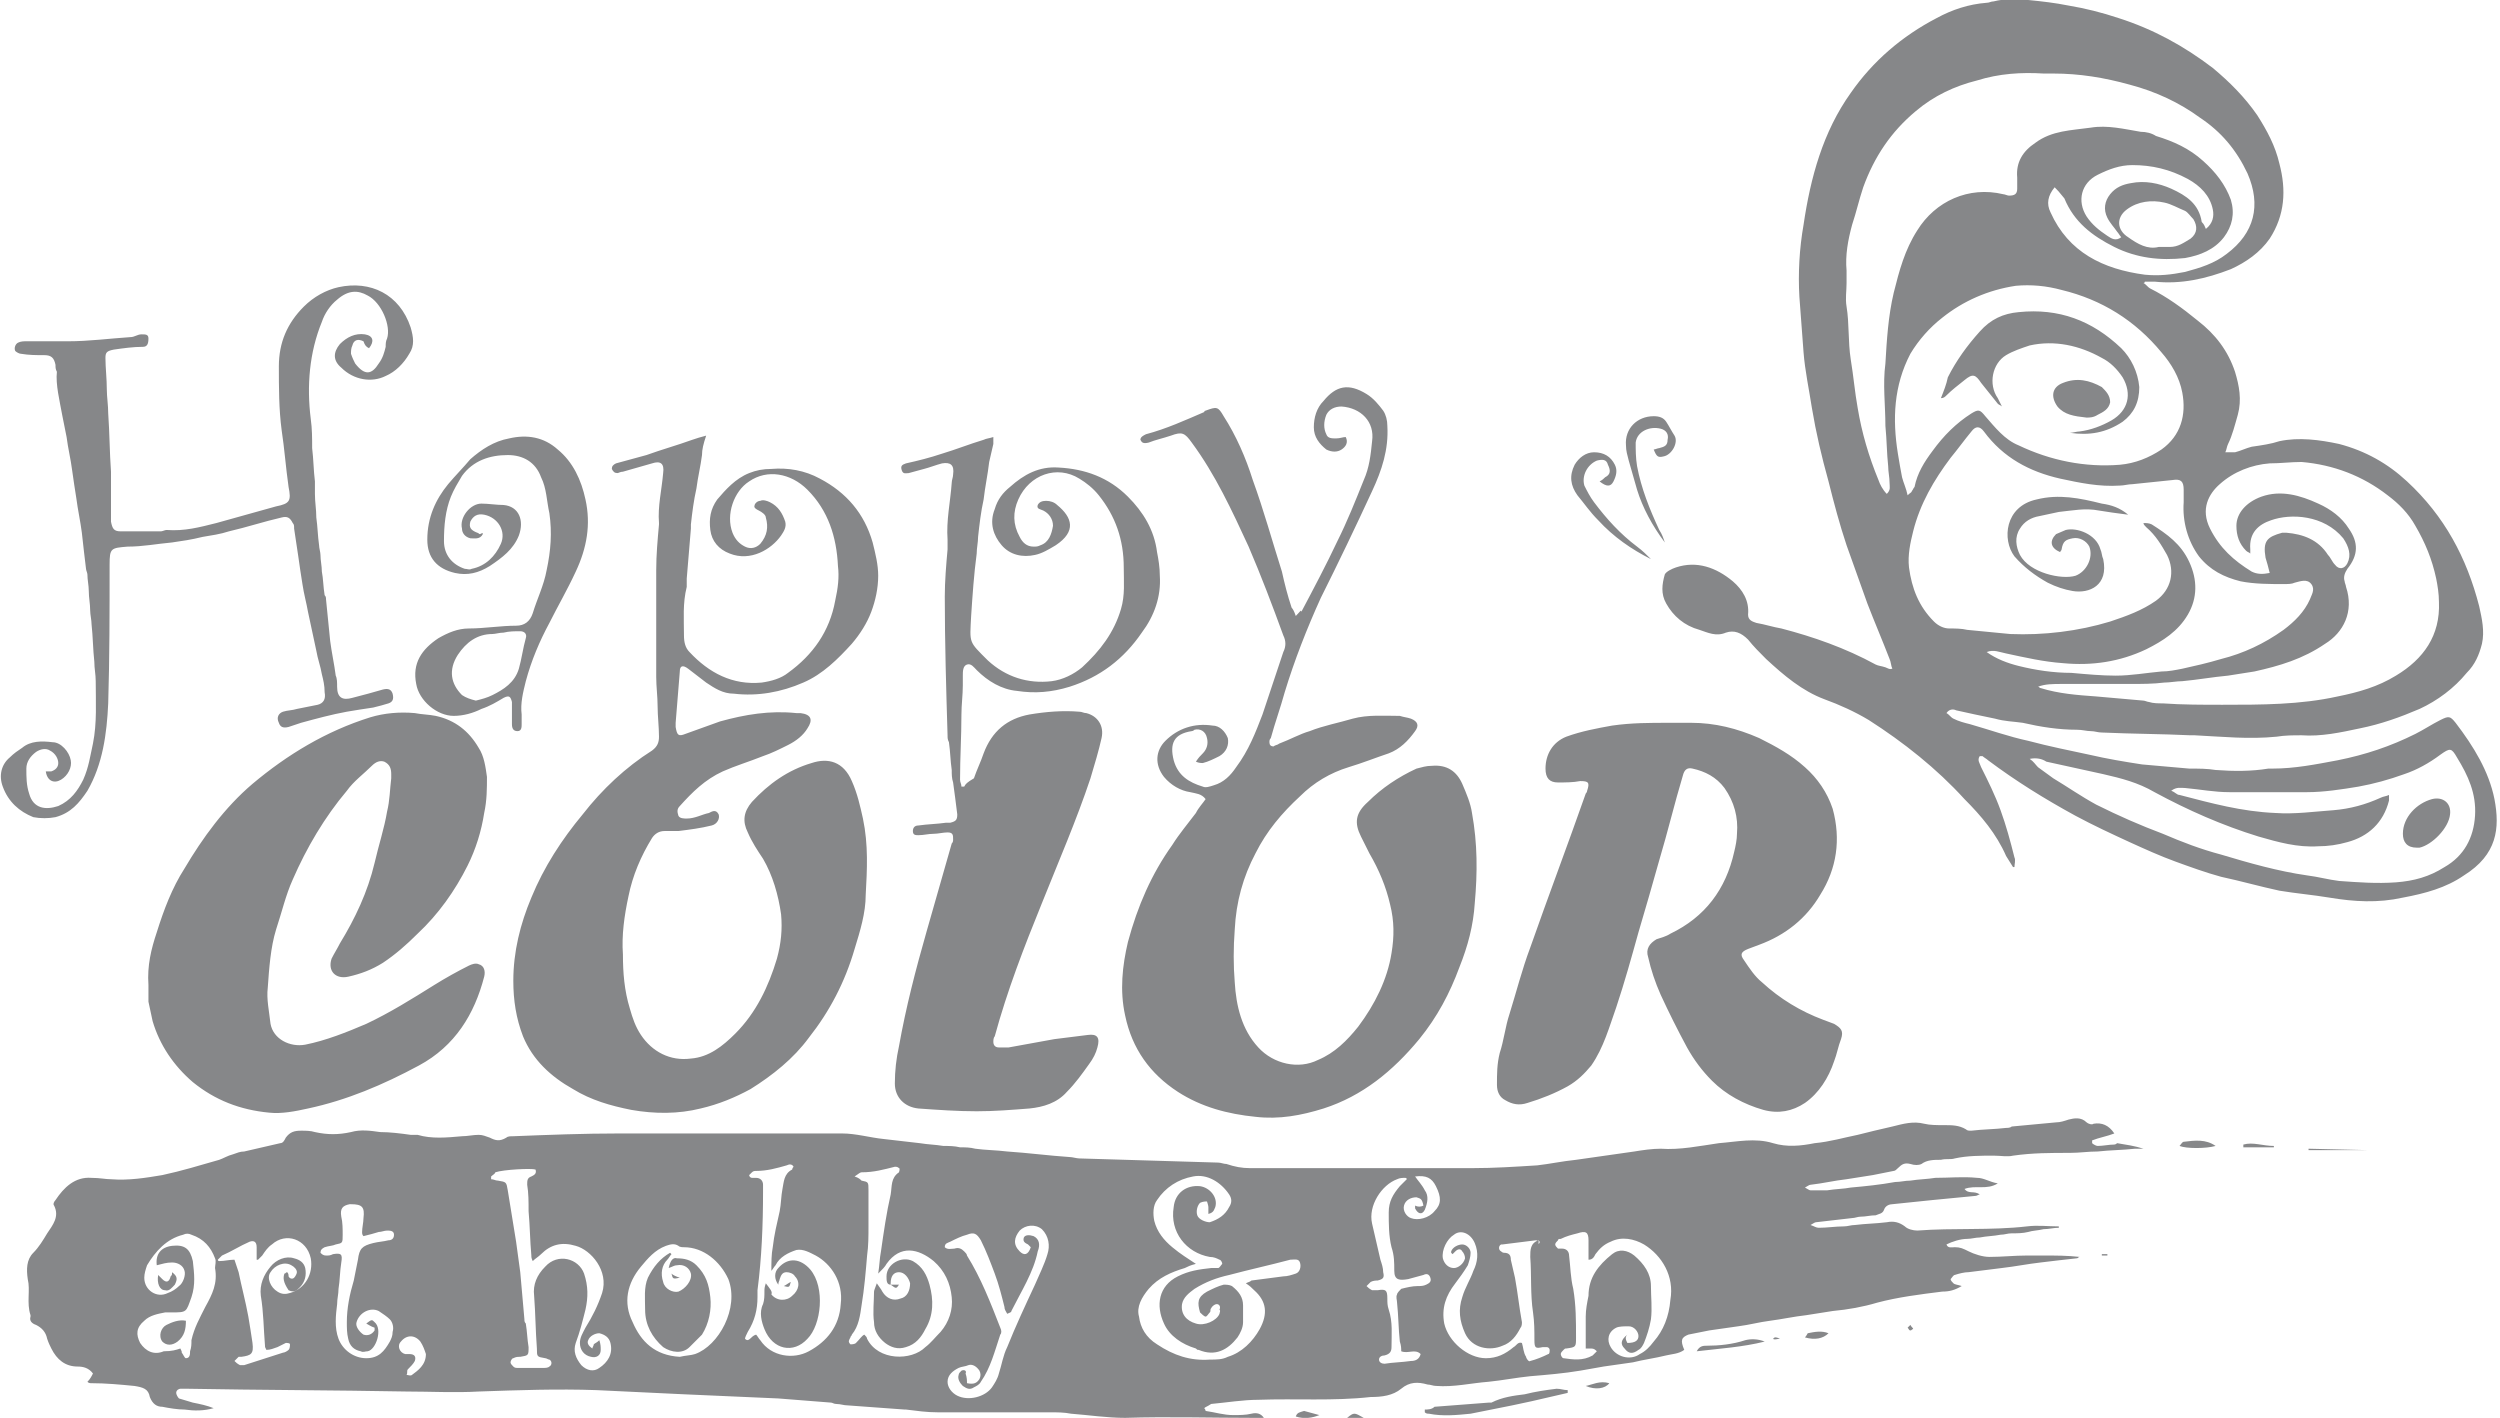<!-- Generator: Adobe Illustrator 19.2.1, SVG Export Plug-In  -->
<svg version="1.1"
	 xmlns="http://www.w3.org/2000/svg" xmlns:xlink="http://www.w3.org/1999/xlink" xmlns:a="http://ns.adobe.com/AdobeSVGViewerExtensions/3.0/"
	 x="0px" y="0px" width="180.2px" height="102.2px" viewBox="0 0 180.2 102.2" enable-background="new 0 0 180.2 102.2"
	 xml:space="preserve">
<defs>
</defs>
<path fill-rule="evenodd" clip-rule="evenodd" fill='#868789' d="M86.8,101.5c0.1,0.1,0.1,0.2,0.1,0.2c0.7,0.1,1.3,0.3,2,0.3c0.4,0,0.9,0,1.3-0.1
	c0.4-0.1,0.7,0,0.9,0.3c-0.2,0-0.4,0-0.7,0c-3.1,0-6.2-0.1-9.3,0c-1.3,0-2.6-0.2-3.9-0.3c-0.5-0.1-1-0.1-1.5-0.1c-2.7,0-5.4,0-8.1,0
	c-0.8,0-1.5-0.1-2.3-0.2c0,0-0.1,0-0.1,0c-1.4-0.1-2.7-0.2-4.1-0.3c-0.3,0-0.5-0.1-0.8-0.1c-0.2,0-0.3-0.1-0.4-0.1
	c-1.3-0.1-2.5-0.2-3.8-0.3c-2.3-0.1-4.6-0.2-6.8-0.3c-2.1-0.1-4.2-0.2-6.3-0.3c-2.8-0.1-5.6,0-8.5,0.1c-1.7,0.1-3.5,0-5.2,0
	c-5.3-0.1-10.5-0.1-15.8-0.2c-0.2,0-0.4,0-0.5,0c-0.1,0-0.3,0.1-0.3,0.3c0,0.1,0.1,0.3,0.2,0.4c0.3,0.1,0.7,0.2,1,0.3
	c0.5,0.1,1,0.2,1.5,0.4c-0.7,0.2-1.4,0.2-2.1,0.1c-0.5,0-1.1-0.1-1.6-0.2c-0.4,0-0.7-0.2-0.9-0.7c-0.1-0.6-0.5-0.7-1.1-0.8
	c-1-0.1-2.1-0.2-3.1-0.2c-0.1,0-0.2,0-0.3-0.1c0.2-0.2,0.3-0.4,0.4-0.6c-0.3-0.4-0.7-0.5-1.1-0.5c-0.9,0-1.5-0.5-1.9-1.3
	c-0.1-0.2-0.2-0.4-0.3-0.7c-0.1-0.5-0.4-0.8-0.8-1c-0.3-0.1-0.5-0.3-0.4-0.6c0,0,0,0,0-0.1c-0.3-0.9,0-1.8-0.2-2.6
	c-0.1-0.7-0.1-1.4,0.4-1.9c0.4-0.4,0.7-0.9,1-1.4c0.4-0.6,0.9-1.2,0.5-2c-0.1-0.1,0-0.3,0.1-0.4c0.6-0.9,1.4-1.7,2.6-1.6
	C7.2,84.9,7.6,85,8,85c1.3,0.1,2.5-0.1,3.7-0.3c1.4-0.3,2.7-0.7,4.1-1.1c0.3-0.1,0.6-0.3,1-0.4c0.3-0.1,0.5-0.2,0.8-0.2
	c0.9-0.2,1.7-0.4,2.6-0.6c0.2,0,0.3-0.2,0.4-0.4c0.3-0.4,0.6-0.5,1.1-0.5c0.3,0,0.7,0,1,0.1c0.9,0.2,1.7,0.2,2.6,0
	c0.7-0.2,1.4-0.1,2.1,0c0.7,0,1.5,0.1,2.2,0.2c0.2,0,0.3,0,0.5,0c1,0.3,2.1,0.2,3.2,0.1c0.4,0,0.8-0.1,1.2-0.1
	c0.3,0,0.5,0.1,0.8,0.2c0.4,0.2,0.7,0.3,1.2,0c0.1-0.1,0.3-0.1,0.5-0.1c2.5-0.1,5.1-0.2,7.6-0.2c5.4,0,10.7,0,16.1,0
	c1,0,2,0.3,3,0.4c0.9,0.1,1.7,0.2,2.6,0.3c0.6,0.1,1.1,0.1,1.7,0.2c0.4,0,0.8,0,1.2,0.1c0.4,0,0.7,0,1.1,0.1
	c0.7,0.1,1.5,0.1,2.3,0.2c1.5,0.1,3,0.3,4.5,0.4c0.2,0,0.5,0.1,0.7,0.1c3.3,0.1,6.6,0.2,10,0.3c0.2,0,0.4,0.1,0.6,0.1
	c0.6,0.2,1.1,0.3,1.7,0.3c5.3,0,10.7,0,16,0c1.6,0,3.1-0.1,4.7-0.2c0.9-0.1,1.8-0.3,2.8-0.4c0.7-0.1,1.4-0.2,2.1-0.3
	c0.7-0.1,1.4-0.2,2.1-0.3c0.6-0.1,1.3-0.2,1.9-0.2c1.4,0.1,2.8-0.2,4.2-0.4c1.3-0.1,2.6-0.4,3.9,0c1,0.3,2,0.2,3,0
	c1.1-0.1,2.1-0.4,3.1-0.6c0.8-0.2,1.6-0.4,2.5-0.6c0.8-0.2,1.5-0.4,2.3-0.2c0.4,0.1,0.9,0.1,1.4,0.1c0.6,0,1.1,0,1.6,0.3
	c0.1,0.1,0.2,0.1,0.4,0.1c0.8-0.1,1.7-0.1,2.5-0.2c0.1,0,0.3,0,0.4-0.1c1.1-0.1,2.1-0.2,3.2-0.3c0.3,0,0.6-0.1,0.9-0.2
	c0.4-0.1,0.9-0.2,1.3,0.2c0.1,0.1,0.4,0.2,0.5,0.1c0.6-0.1,1.1,0.1,1.5,0.7c-0.5,0.2-1.1,0.3-1.6,0.5c0,0.1,0,0.1,0,0.2
	c0.1,0.1,0.3,0.2,0.4,0.2c0.4,0,0.8-0.1,1.2-0.1c0.1,0,0.2-0.1,0.2-0.1c0.6,0.1,1.3,0.2,1.9,0.4c-0.2,0-0.4,0-0.6,0
	c-0.9,0.1-1.8,0.1-2.7,0.2c-0.7,0-1.3,0.1-2,0.1c-1.4,0-2.7,0-4.1,0.2c-0.4,0.1-0.9,0-1.4,0c-0.9,0-1.9,0-2.8,0.2
	c-0.3,0.1-0.6,0-1,0.1c-0.5,0-1,0-1.4,0.3c-0.2,0.1-0.5,0.1-0.8,0c-0.4-0.1-0.6,0-0.9,0.3c-0.1,0.1-0.2,0.2-0.3,0.2
	c-0.5,0.1-1,0.2-1.5,0.3c-0.6,0.1-1.3,0.2-1.9,0.3c-0.9,0.1-1.7,0.3-2.6,0.4c-0.1,0-0.2,0.1-0.4,0.2c0.2,0.1,0.3,0.2,0.4,0.2
	c0.4,0,0.8,0,1.2,0c0.6-0.1,1.2-0.1,1.7-0.2c1.1-0.1,2.1-0.2,3.2-0.4c0.4,0,0.7-0.1,1.1-0.1c0.6-0.1,1.2-0.1,1.8-0.2c1,0,2-0.1,3,0
	c0.5,0,0.9,0.3,1.5,0.4c-0.8,0.5-1.6,0.1-2.4,0.4c0.3,0.4,0.7,0.1,1.1,0.4c-0.1,0-0.2,0.1-0.3,0.1c-1,0.1-2.1,0.2-3.1,0.3
	c-1,0.1-1.9,0.2-2.9,0.3c-0.2,0-0.5,0.1-0.6,0.4c-0.1,0.3-0.4,0.3-0.6,0.4c-0.4,0-0.7,0.1-1.1,0.1c-0.2,0-0.4,0.1-0.6,0.1
	c-0.9,0.1-1.7,0.2-2.6,0.3c-0.1,0-0.2,0.1-0.4,0.2c0.3,0.1,0.4,0.2,0.6,0.2c0.6,0,1.2-0.1,1.8-0.1c0.3,0,0.5-0.1,0.8-0.1
	c0.8-0.1,1.5-0.1,2.3-0.2c0.5-0.1,0.9,0,1.3,0.3c0.2,0.2,0.6,0.3,0.9,0.3c2.6-0.2,5.3,0,7.9-0.3c0.8-0.1,1.5,0,2.3,0
	c0,0,0,0.1,0,0.1c-0.4,0-0.7,0.1-1.1,0.1c-0.4,0.1-0.8,0.1-1.1,0.2c-0.4,0.1-0.8,0.1-1.2,0.1c-0.3,0-0.5,0.1-0.8,0.1
	c-0.5,0.1-1,0.1-1.5,0.2c-0.3,0-0.6,0.1-0.9,0.1c-0.5,0-1.1,0.2-1.5,0.4c0.1,0.3,0.4,0.2,0.6,0.2c0.4,0,0.6,0.1,1,0.3
	c0.4,0.2,1,0.4,1.5,0.4c0.9,0,1.8-0.1,2.7-0.1c0.4,0,0.8,0,1.2,0c0.9,0,1.7,0,2.6,0.1c-0.1,0-0.1,0.1-0.2,0.1
	c-0.9,0.1-1.8,0.2-2.6,0.3c-0.9,0.1-1.9,0.3-2.8,0.4c-0.8,0.1-1.6,0.2-2.4,0.3c-0.3,0-0.7,0.1-1,0.2c-0.1,0-0.2,0.2-0.3,0.3
	c0,0.1,0.1,0.2,0.2,0.3c0.1,0.1,0.3,0.1,0.6,0.2c-0.5,0.3-0.9,0.4-1.4,0.4c-1.6,0.2-3.2,0.4-4.7,0.8c-1,0.3-2.1,0.5-3.2,0.6
	c-0.6,0.1-1.3,0.2-1.9,0.3c-0.9,0.1-1.8,0.3-2.6,0.4c-0.8,0.1-1.5,0.3-2.3,0.4c-0.7,0.1-1.4,0.2-2.1,0.3c-0.5,0.1-1,0.2-1.5,0.3
	c-0.5,0.2-0.6,0.4-0.3,1.1c-0.4,0.3-0.9,0.3-1.3,0.4c-0.8,0.2-1.6,0.3-2.4,0.5c-0.7,0.1-1.4,0.2-2.1,0.3c-0.6,0.1-1.1,0.2-1.7,0.3
	c-1.2,0.2-2.4,0.3-3.6,0.4c-1,0.1-2,0.3-3,0.4c-1.3,0.1-2.5,0.4-3.8,0.3c-0.2,0-0.4-0.1-0.6-0.1c-0.7-0.2-1.3-0.2-1.9,0.3
	c-0.6,0.5-1.4,0.6-2.2,0.6c-2.7,0.3-5.4,0.1-8.1,0.2c-1.1,0-2.3,0.2-3.4,0.3C87,101.4,86.9,101.4,86.8,101.5 M86.2,91.1
	c-0.4,0.1-0.6,0.2-0.8,0.3c-1,0.3-1.9,0.7-2.6,1.5c-0.5,0.6-0.9,1.3-0.7,2c0.1,0.8,0.5,1.5,1.3,2c1.2,0.8,2.4,1.2,3.8,1.1
	c0.5,0,0.9,0,1.3-0.2c1-0.3,1.8-1.1,2.3-2c0.6-1.1,0.5-2-0.4-2.8c-0.2-0.2-0.3-0.3-0.6-0.5c0.2-0.1,0.3-0.1,0.4-0.2
	c0.8-0.1,1.5-0.2,2.3-0.3c0.3,0,0.6-0.1,0.9-0.2c0.3-0.1,0.4-0.5,0.3-0.8c-0.1-0.3-0.4-0.2-0.7-0.2c-1.5,0.4-2.9,0.7-4.4,1.1
	c-0.9,0.2-1.7,0.5-2.5,1c-0.4,0.3-0.8,0.6-0.9,1.1c-0.1,0.7,0.3,1.2,1,1.4c0.6,0.2,1.5-0.2,1.7-0.7c0-0.1,0.1-0.2,0-0.3
	C88,94.2,87.9,94,87.7,94c-0.1,0-0.3,0.1-0.4,0.3c-0.1,0.1,0,0.2-0.1,0.3c-0.1,0.1-0.2,0.3-0.3,0.3c-0.1,0-0.3-0.2-0.4-0.3
	c-0.2-0.7-0.2-1.1,0.5-1.5c0.4-0.2,0.8-0.4,1.2-0.5c0.2,0,0.4,0,0.6,0.1c0.5,0.4,0.8,0.8,0.8,1.4c0,0.4,0,0.8,0,1.2
	c0,0.4-0.2,0.8-0.4,1.1c-0.7,0.9-1.6,1.4-2.8,0.9c-0.1,0-0.1,0-0.2-0.1c-1-0.3-1.9-0.9-2.3-1.8c-0.6-1.3-0.4-2.7,1-3.4
	c0.8-0.4,1.5-0.5,2.4-0.6c0.2,0,0.4,0,0.5,0c0.1,0,0.2-0.2,0.3-0.3c0-0.1-0.1-0.3-0.2-0.3c-0.2-0.1-0.4-0.2-0.7-0.2
	c-1.7-0.3-2.9-1.8-2.6-3.6c0.1-1,0.9-1.6,1.9-1.5c0.7,0.1,1.3,0.8,1.1,1.5c-0.1,0.2-0.1,0.4-0.5,0.5c0-0.2,0-0.4,0-0.5
	c0-0.1-0.1-0.4-0.1-0.4c-0.1,0-0.3,0-0.5,0.1c-0.2,0.2-0.3,0.6-0.2,0.9s0.6,0.5,0.9,0.5c0.6-0.2,1.1-0.5,1.4-1.1
	c0.2-0.3,0.2-0.6,0-0.9c-0.6-0.9-1.6-1.5-2.6-1.3c-1.1,0.2-2,0.8-2.6,1.7c-0.3,0.4-0.3,1-0.2,1.5c0.2,0.8,0.7,1.4,1.3,1.9
	C85.1,90.4,85.6,90.7,86.2,91.1 M35.4,84.8c0,0.1,0,0.1,0,0.2c0.2,0,0.3,0.1,0.5,0.1c0.6,0.1,0.6,0.1,0.7,0.7
	c0.2,1.2,0.4,2.5,0.6,3.7c0.1,0.7,0.2,1.5,0.3,2.2c0.1,1.1,0.2,2.2,0.3,3.4c0,0.1,0,0.2,0.1,0.3c0.1,0.6,0.1,1.1,0.2,1.7
	c0,0.6,0,0.6-0.6,0.7c-0.2,0-0.3,0-0.5,0.1c-0.1,0-0.2,0.2-0.2,0.3c0,0.1,0.1,0.2,0.2,0.3c0.1,0.1,0.2,0.1,0.3,0.1
	c0.7,0,1.3,0,1.9,0c0.1,0,0.3,0,0.4-0.1c0.2-0.1,0.2-0.4,0-0.5c-0.1,0-0.2-0.1-0.3-0.1c-0.6-0.1-0.6-0.1-0.6-0.7
	c-0.1-1.3-0.1-2.5-0.2-3.8c-0.1-0.8,0.2-1.5,0.8-2.1c0.9-1,2.4-0.6,2.8,0.5c0.3,0.9,0.3,1.7,0.1,2.6c-0.2,0.8-0.4,1.6-0.7,2.4
	c-0.2,0.6,0,1.1,0.4,1.6c0.4,0.4,0.9,0.5,1.3,0.2c0.6-0.4,1-1,0.8-1.8c-0.1-0.4-0.4-0.6-0.8-0.7c-0.3,0-0.7,0.2-0.8,0.5
	c-0.1,0.2,0,0.4,0.3,0.6c0-0.1,0.1-0.2,0.1-0.3c0.1-0.1,0.2-0.1,0.4-0.3c0.1,0.3,0.1,0.5,0.1,0.7c0,0.4-0.3,0.6-0.7,0.5
	c-0.5-0.1-0.8-0.5-0.8-1c0-0.4,0.2-0.7,0.4-1.1c0.5-0.8,0.9-1.6,1.2-2.5c0.5-1.6-0.8-3.1-1.9-3.4c-1-0.3-1.8-0.1-2.5,0.6
	c-0.2,0.2-0.4,0.3-0.6,0.5c-0.1-0.2-0.1-0.3-0.1-0.4c-0.1-1.1-0.1-2.1-0.2-3.2c0-0.7,0-1.3-0.1-1.9c0-0.3,0-0.5,0.3-0.6
	c0.2-0.1,0.4-0.2,0.3-0.5c-0.3-0.1-2.3,0-2.9,0.2C35.7,84.6,35.5,84.7,35.4,84.8 M62.3,96.2c0.1,0.1,0.2,0.2,0.2,0.3
	c0.8,1.6,3.2,1.6,4.2,0.6c0.4-0.3,0.7-0.7,1.1-1.1c0.6-0.7,0.9-1.6,0.8-2.5c-0.1-1-0.5-1.9-1.3-2.6c-1.1-0.9-2.4-1.2-3.4,0.2
	c-0.1,0.2-0.3,0.4-0.6,0.7c0.1-0.6,0.1-1.1,0.2-1.6c0.2-1.4,0.4-2.8,0.7-4.1c0.1-0.6,0-1.2,0.6-1.6c0,0,0.1-0.3,0-0.3
	c-0.1-0.1-0.2-0.1-0.3-0.1c-0.8,0.2-1.5,0.4-2.4,0.4c-0.1,0-0.2,0.1-0.5,0.3c0.3,0.1,0.4,0.2,0.5,0.3c0.5,0.1,0.5,0.1,0.5,0.7
	c0,0.9,0,1.7,0,2.6c0,0.7,0,1.4-0.1,2.1c-0.1,1.2-0.2,2.4-0.4,3.6c-0.1,0.7-0.2,1.5-0.7,2.1c0,0.1-0.1,0.1-0.1,0.2
	c-0.1,0.2-0.2,0.3,0,0.5c0.1,0,0.3,0,0.4-0.1C62,96.5,62.1,96.3,62.3,96.2 M54.5,96.2c0.1,0.1,0.2,0.3,0.3,0.4
	c0.8,1.2,2.4,1.4,3.5,0.8c1.3-0.7,2.2-1.8,2.3-3.4c0.2-1.6-0.7-2.9-1.8-3.5c-0.4-0.2-0.9-0.5-1.4-0.4c-0.6,0.2-1.2,0.5-1.5,1.1
	c-0.1,0.1-0.2,0.3-0.3,0.4c0-0.6,0-1.2,0.1-1.7c0.1-0.9,0.3-1.7,0.5-2.6c0.1-0.5,0.1-1.1,0.2-1.6c0.1-0.5,0.1-1.1,0.7-1.4
	c0,0,0-0.1,0.1-0.2c-0.1-0.2-0.3-0.2-0.5-0.1c-0.7,0.2-1.4,0.4-2.2,0.4c-0.1,0-0.2,0-0.3,0.1c-0.1,0.1-0.2,0.2-0.2,0.2
	c0,0.1,0.1,0.2,0.2,0.2c0.1,0,0.2,0,0.3,0c0.3,0,0.5,0.2,0.5,0.5c0,0.1,0,0.3,0,0.5c0,2.4-0.1,4.8-0.4,7.1c0,0.2,0,0.3,0,0.5
	c0,0.9-0.2,1.7-0.7,2.5c-0.1,0.2-0.2,0.4-0.2,0.5C54,96.8,54.1,96.3,54.5,96.2 M117.3,96.8c0.6,0,0.8-0.2,0.8-0.5
	c0-0.3-0.3-0.7-0.7-0.7c-0.3,0-0.7,0-0.9,0.1c-0.6,0.3-0.7,0.9-0.4,1.4c0.4,0.7,1.4,1,2.1,0.5c0.4-0.2,0.7-0.5,1-0.9
	c0.7-0.8,1.1-1.8,1.2-3c0.3-1.7-0.6-3.2-1.9-4c-0.7-0.4-1.6-0.6-2.4-0.2c-0.5,0.2-0.8,0.5-1.1,0.9c-0.1,0.2-0.2,0.4-0.5,0.4v-1.4
	c0-0.6-0.2-0.7-0.8-0.5c-0.4,0.1-0.8,0.2-1.2,0.4c-0.1,0-0.2,0-0.2,0.1c-0.1,0.1-0.2,0.2-0.2,0.3c0,0.1,0.1,0.2,0.2,0.3
	c0.1,0,0.2,0,0.3,0c0.3,0,0.5,0.2,0.5,0.5c0.1,0.8,0.1,1.6,0.3,2.4c0.2,1.2,0.2,2.3,0.2,3.5c0,0.7,0,0.7-0.7,0.8
	c-0.1,0-0.1,0-0.2,0.1c-0.1,0.1-0.2,0.2-0.2,0.3c0,0.1,0.1,0.3,0.2,0.3c0.7,0.1,1.4,0.2,2.1-0.2c0.1-0.1,0.2-0.2,0.3-0.3
	c-0.1-0.1-0.2-0.2-0.4-0.2c-0.1,0-0.2,0-0.4,0c0-0.8,0-1.5,0-2.3c0-0.5,0.1-1,0.2-1.5c0-1.3,0.7-2.2,1.7-3c0.5-0.4,1.1-0.3,1.6,0.1
	c0.7,0.6,1.2,1.3,1.2,2.2c0,0.8,0.1,1.6,0,2.4c-0.1,0.6-0.3,1.2-0.5,1.7c-0.1,0.2-0.2,0.4-0.4,0.5c-0.4,0.3-0.7,0.3-1-0.1
	c-0.3-0.3-0.3-0.6,0.2-1C117.1,96.4,117.2,96.6,117.3,96.8 M49,97.8c0.4-0.1,0.8-0.1,1.1-0.2c1.7-0.6,3.2-3.3,2.4-5.4
	c-0.6-1.3-1.8-2.3-3.2-2.3c-0.1,0-0.3,0-0.4-0.1c-0.3-0.2-0.6-0.1-0.9,0c-0.8,0.3-1.3,0.9-1.8,1.5c-1,1.2-1.3,2.6-0.6,4
	C46.2,96.7,47.2,97.7,49,97.8 M111,89.5c-0.2-0.1-0.3-0.1-0.3-0.1c-0.8,0.1-1.6,0.2-2.4,0.3c0,0-0.1,0-0.1,0c-0.2,0.1-0.2,0.4,0,0.5
	c0.1,0.1,0.2,0.1,0.2,0.1c0.4,0,0.5,0.2,0.5,0.5c0.1,0.4,0.2,0.9,0.3,1.3c0.2,1.1,0.3,2.1,0.5,3.2c0,0.1,0,0.3-0.1,0.4
	c-0.3,0.6-0.7,1.1-1.3,1.3c-0.9,0.4-2.2,0.2-2.7-0.9c-0.4-0.9-0.5-1.7-0.2-2.6c0.2-0.7,0.6-1.3,0.8-1.9c0.3-0.6,0.4-1.3,0.1-2
	c-0.3-0.7-1-1-1.5-0.6c-0.5,0.3-0.9,1.1-0.8,1.7c0.1,0.4,0.4,0.7,0.8,0.7c0.3,0,0.7-0.3,0.8-0.7c0-0.2-0.1-0.4-0.2-0.5
	c-0.1-0.2-0.3-0.2-0.5,0c-0.1,0.1-0.1,0.1-0.2,0.2c-0.1-0.1-0.1-0.1-0.1-0.1c0,0,0-0.1,0-0.1c0.1-0.3,0.5-0.5,0.8-0.5
	c0.3,0,0.6,0.3,0.6,0.6c0,0.3-0.1,0.6-0.2,0.9c-0.3,0.5-0.6,0.9-0.9,1.3c-0.7,0.9-1,1.8-0.8,2.9c0.3,1.3,1.7,2.5,3,2.5
	c0.8,0,1.4-0.3,2-0.8c0.2-0.1,0.3-0.4,0.6-0.3c0.1,0.3,0.1,0.7,0.3,1c0,0.1,0.2,0.4,0.3,0.3c0.4-0.1,0.9-0.3,1.3-0.5
	c0.1,0,0.1-0.2,0.1-0.3c0-0.1-0.1-0.2-0.2-0.2c-0.1,0-0.2,0-0.3,0c-0.5,0.1-0.6,0.1-0.6-0.5c0-0.7,0-1.3-0.1-2
	c-0.2-1.3-0.1-2.7-0.2-4c0-0.5,0-1,0.6-1.2C110.9,89.8,110.9,89.7,111,89.5 M69.7,99.7c0.5,0.1,0.7,0,0.9-0.3c0.1-0.2,0.1-0.4,0-0.6
	c-0.2-0.3-0.5-0.5-0.8-0.4c-0.2,0.1-0.5,0.1-0.7,0.2c-0.4,0.2-0.8,0.5-0.8,1c0,0.4,0.3,0.8,0.7,1c0.8,0.4,2,0.1,2.5-0.6
	c0.2-0.3,0.4-0.6,0.5-1c0.2-0.6,0.3-1.3,0.6-1.9c0.6-1.5,1.3-3,2-4.5c0.3-0.7,0.7-1.5,0.9-2.2c0.2-0.6,0.1-1.3-0.4-1.8
	c-0.5-0.4-1.2-0.3-1.6,0.1c-0.4,0.5-0.5,1,0,1.5c0.3,0.3,0.6,0.3,0.8-0.3c-0.1-0.1-0.1-0.1-0.2-0.2c-0.2-0.1-0.4-0.2-0.3-0.5
	c0.1-0.2,0.4-0.2,0.7-0.1c0.4,0.2,0.5,0.6,0.3,1.1c-0.3,1.5-1.2,2.9-1.9,4.3c0,0.1-0.1,0.1-0.3,0.2c-0.1-0.2-0.2-0.3-0.2-0.5
	c-0.2-0.8-0.4-1.6-0.7-2.4c-0.3-0.8-0.6-1.6-1-2.4c-0.3-0.5-0.5-0.6-1-0.4c-0.4,0.1-0.8,0.3-1.2,0.5c-0.2,0.1-0.4,0.1-0.4,0.4
	c0.2,0.2,0.5,0.1,0.7,0.1c0.3-0.1,0.5,0,0.7,0.2c0.1,0.1,0.2,0.2,0.2,0.3c1,1.6,1.7,3.4,2.4,5.2c0.1,0.2,0.1,0.4,0,0.5
	c-0.4,1.2-0.7,2.4-1.4,3.4c-0.1,0.2-0.3,0.3-0.5,0.4c-0.3,0.2-0.5,0.1-0.8-0.1c-0.2-0.2-0.4-0.5-0.3-0.8c0-0.1,0.1-0.2,0.2-0.3
	c0.2-0.1,0.4,0,0.3,0.2C69.7,99.3,69.7,99.5,69.7,99.7 M13,97.2c0.1,0.2,0.1,0.2,0.1,0.3c0.1,0.1,0.2,0.4,0.3,0.4
	c0.3,0,0.3-0.3,0.3-0.5c0.1-0.3,0.1-0.5,0.1-0.8c0.2-0.9,0.6-1.6,1-2.4c0.5-0.9,0.9-1.7,0.7-2.8c0-0.2,0.1-0.5,0-0.7
	c-0.3-0.8-0.8-1.4-1.7-1.7c-0.2-0.1-0.4-0.1-0.6,0c-1.2,0.3-2,1.2-2.6,2.2c-0.1,0.3-0.2,0.6-0.2,0.9c0,0.9,0.9,1.5,1.7,1.1
	c0.3-0.1,0.6-0.3,0.8-0.5c0.3-0.2,0.5-0.8,0.4-1.1c-0.1-0.4-0.5-0.6-0.9-0.6c-0.4,0-0.7,0.1-1.1,0.2c-0.1-0.8,0.3-1.3,1.1-1.4
	c0.9-0.1,1.3,0.2,1.5,1.1c0.1,0.9,0.2,1.7-0.1,2.6c-0.4,1.1-0.3,1.1-1.5,1.1c-0.1,0-0.3,0-0.4,0c-0.5,0.1-1.1,0.2-1.5,0.6
	c-0.6,0.5-0.6,1-0.3,1.6c0.4,0.6,1,0.9,1.7,0.6C12.4,97.4,12.7,97.3,13,97.2 M26.4,95.4c0.4-0.3,0.4-0.3,0.6-0.1
	c0.6,0.5,0.1,2-0.5,2.1c-0.2,0-0.3,0.1-0.5,0c-0.5-0.1-0.8-0.4-0.9-0.9c-0.1-0.4-0.1-0.8-0.1-1.2c0-1,0.2-2,0.5-3
	c0.1-0.5,0.2-1,0.3-1.5c0.1-0.8,0.3-1,1.1-1.2c0.4-0.1,0.7-0.1,1.1-0.2c0.2,0,0.4-0.1,0.4-0.4c0-0.3-0.3-0.3-0.5-0.3
	c-0.2,0-0.4,0.1-0.6,0.1c-0.3,0.1-0.7,0.2-1.1,0.3c-0.1-0.1-0.1-0.2-0.1-0.3c0-0.3,0.1-0.7,0.1-1c0.1-0.8-0.1-1-0.9-1
	c0,0-0.1,0-0.1,0c-0.5,0.1-0.7,0.3-0.6,0.9c0.1,0.4,0.1,0.9,0.1,1.3c0,0.6,0,0.6-0.5,0.7c-0.2,0.1-0.5,0.1-0.8,0.2
	c-0.2,0.1-0.3,0.2-0.3,0.4c0.1,0.1,0.2,0.2,0.4,0.2c0.2,0,0.3,0,0.5-0.1c0.6-0.1,0.7,0,0.6,0.6c-0.1,0.6-0.1,1.3-0.2,1.9
	c0,0.4-0.1,0.7-0.1,1.1c-0.1,0.8-0.2,1.7,0.1,2.5c0.3,0.8,1.1,1.4,2,1.4c0.9,0,1.3-0.5,1.7-1.2c0.1-0.2,0.2-0.4,0.2-0.7
	c0.1-0.3,0-0.7-0.2-0.9c-0.2-0.2-0.5-0.4-0.8-0.6c-0.6-0.3-1.4,0.1-1.6,0.8c-0.1,0.3,0.2,0.7,0.5,0.9c0.3,0.1,0.6,0,0.8-0.3
	c0,0,0-0.1,0-0.2C26.7,95.6,26.6,95.5,26.4,95.4 M20.5,91.8c0.1,0,0.1-0.1,0.2-0.1c0.1,0.1,0.1,0.2,0.1,0.3c0.1,0.2,0.3,0.2,0.4,0.1
	c0.1-0.1,0.2-0.3,0.2-0.4c0-0.2-0.2-0.4-0.4-0.5c-0.5-0.3-1.2,0-1.5,0.5c-0.3,0.4,0,1.1,0.5,1.4c0.3,0.2,0.6,0.2,0.9,0.1
	c1.1-0.3,1.7-1.4,1.5-2.5c-0.3-1.4-1.8-1.9-2.8-1c-0.3,0.2-0.5,0.5-0.7,0.8c-0.1,0.1-0.2,0.2-0.3,0.3c0,0-0.1,0-0.1,0
	c0-0.3,0-0.6,0-0.9c0-0.4-0.2-0.5-0.5-0.4c-0.7,0.3-1.3,0.7-2,1c-0.1,0.1-0.2,0.2-0.3,0.3c0,0,0,0.1,0.1,0.1c0.4,0,0.7-0.1,1.1-0.1
	c0.1,0.3,0.2,0.6,0.3,0.9c0.2,1,0.5,2.1,0.7,3.2c0.1,0.6,0.2,1.2,0.3,1.9c0.1,0.8-0.1,0.9-0.8,1c-0.1,0-0.1,0-0.2,0
	c-0.1,0.1-0.2,0.2-0.3,0.3c0.1,0.1,0.2,0.2,0.4,0.3c0.1,0,0.2,0,0.3,0c0.9-0.3,1.9-0.6,2.8-0.9c0.1,0,0.3-0.1,0.4-0.2
	c0.1-0.1,0.1-0.3,0.1-0.4c0-0.1-0.2-0.1-0.3-0.1c-0.2,0.1-0.4,0.2-0.6,0.3c-0.3,0.1-0.5,0.2-0.8,0.2c-0.1-0.2-0.1-0.2-0.1-0.3
	c-0.1-1.2-0.1-2.4-0.3-3.6c-0.1-0.8,0.2-1.5,0.7-2.1c0.4-0.5,1.1-0.8,1.7-0.6c0.4,0.1,0.7,0.3,0.8,0.7c0.1,0.5,0,1-0.4,1.4
	c-0.2,0.2-0.4,0.4-0.8,0.2C20.4,92.4,20.4,92.1,20.5,91.8 M101.4,85c0,0,0-0.1-0.1-0.1c-0.2,0-0.4,0-0.6,0.1
	c-1.1,0.4-2.1,1.9-1.8,3.2c0.2,0.9,0.4,1.7,0.6,2.6c0.1,0.3,0.2,0.6,0.2,0.9c0.1,0.4,0,0.5-0.4,0.6c-0.1,0-0.3,0-0.5,0.1
	c-0.1,0.1-0.2,0.2-0.3,0.3c0.1,0.1,0.2,0.2,0.4,0.3c0.1,0,0.3,0,0.4,0c0.6-0.1,0.7,0,0.7,0.6c0,0.3,0,0.5,0.1,0.8
	c0.3,0.9,0.2,1.8,0.2,2.7c0,0.3-0.1,0.5-0.5,0.6c-0.2,0-0.4,0.1-0.4,0.3c0,0.2,0.2,0.3,0.4,0.3c0.6-0.1,1.2-0.1,1.9-0.2
	c0.3,0,0.6-0.1,0.7-0.5c-0.4-0.4-0.9,0-1.4-0.2c0-0.2,0-0.4-0.1-0.7c-0.1-0.9-0.1-1.9-0.2-2.8c0-0.2-0.1-0.4,0-0.6
	c0-0.1,0.2-0.3,0.3-0.4c0.4-0.1,0.8-0.2,1.2-0.2c0.2,0,0.4,0,0.6-0.1c0.2-0.1,0.4-0.2,0.3-0.5c-0.1-0.3-0.3-0.3-0.5-0.2
	c-0.4,0.1-0.7,0.2-1.1,0.3c-0.6,0.1-1,0.1-1-0.6c0-0.6,0-1.1-0.2-1.7c-0.2-0.8-0.2-1.7-0.2-2.5c0-0.8,0.3-1.3,0.8-1.9
	C101.2,85.2,101.3,85.1,101.4,85 M102.6,86.9c-0.1-0.5-0.2-0.5-0.5-0.6c-0.4,0-0.8,0.2-0.9,0.6c-0.1,0.4,0.2,0.8,0.5,0.9
	c0.5,0.2,1.3,0,1.7-0.5c0.5-0.5,0.5-1,0.1-1.8c-0.3-0.6-0.7-0.8-1.5-0.7c0.2,0.3,0.5,0.6,0.7,1c0.3,0.4,0.2,0.9,0,1.4
	c-0.2,0.4-0.5,0.3-0.7-0.1c0,0,0-0.1,0-0.2C102.2,87,102.4,87,102.6,86.9 M30.7,97.6c-0.1-0.3-0.2-0.6-0.4-0.9c-0.4-0.5-1-0.5-1.4,0
	c-0.3,0.3-0.1,0.8,0.3,0.9c0.1,0,0.2,0,0.3,0c0.4,0,0.5,0.2,0.4,0.5c-0.1,0.2-0.3,0.4-0.5,0.6c-0.1,0.1,0,0.3-0.1,0.4
	c0.1,0,0.3,0.1,0.4,0C30.1,98.8,30.7,98.4,30.7,97.6 M136.4,48.2c-0.1-0.2-0.1-0.5-0.2-0.7c-0.5-1.3-1.1-2.7-1.6-4
	c-0.5-1.4-1-2.8-1.5-4.2c-0.5-1.5-0.9-3-1.3-4.6c-0.5-1.8-0.9-3.5-1.2-5.3c-0.2-1.3-0.5-2.7-0.6-4c-0.1-1.3-0.2-2.6-0.3-4
	c-0.1-1.7,0-3.5,0.3-5.2c0.5-3.4,1.4-6.7,3.4-9.5c1.6-2.3,3.7-4.1,6.2-5.4c1.1-0.6,2.3-1,3.6-1.1c0.2,0,0.3-0.1,0.5-0.1
	c0.8-0.2,1.7-0.2,2.5-0.1c1,0.1,1.9,0.2,2.9,0.4c1.2,0.2,2.4,0.5,3.6,0.9c2.5,0.8,4.7,2,6.8,3.6c1.2,1,2.3,2.1,3.2,3.4
	c0.7,1.1,1.3,2.2,1.6,3.5c0.5,1.9,0.4,3.7-0.7,5.4c-0.7,1-1.7,1.7-2.8,2.2c-1.8,0.7-3.6,1.1-5.5,0.9c-0.2,0-0.5,0-0.7,0
	c0,0,0,0.1-0.1,0.1c0.2,0.1,0.3,0.3,0.5,0.4c1.2,0.6,2.3,1.4,3.4,2.3c1.3,1,2.2,2.2,2.7,3.7c0.3,1,0.5,2,0.2,3.1
	c-0.2,0.7-0.4,1.5-0.7,2.1c-0.1,0.2-0.1,0.4-0.2,0.6c0.3,0,0.5,0,0.7,0c0.4-0.1,0.8-0.3,1.2-0.4c0.7-0.1,1.4-0.2,2-0.4
	c1.4-0.3,2.9-0.1,4.3,0.2c1.9,0.5,3.5,1.4,4.9,2.7c2.7,2.5,4.3,5.5,5.2,9c0.2,0.9,0.4,1.8,0.2,2.7c-0.2,0.8-0.5,1.5-1.1,2.1
	c-0.9,1.1-2.1,2-3.4,2.6c-1.4,0.6-2.8,1.1-4.3,1.4c-1.4,0.3-2.8,0.6-4.2,0.5c-0.6,0-1.2,0-1.8,0.1c-2,0.2-3.9,0-5.9-0.1
	c-0.1,0-0.2,0-0.3,0c-2.1-0.1-4.2-0.1-6.4-0.2c-0.3,0-0.5-0.1-0.8-0.1c-0.3,0-0.6-0.1-1-0.1c-1.3,0-2.6-0.2-3.9-0.5
	c-0.7-0.1-1.3-0.1-2-0.3c-1-0.2-1.9-0.4-2.8-0.6c-0.2-0.1-0.5-0.1-0.7,0.2c0.2,0.1,0.3,0.3,0.5,0.4c0.4,0.2,0.8,0.3,1.2,0.4
	c1.4,0.4,2.8,0.9,4.2,1.2c1.5,0.4,3,0.7,4.4,1c1.3,0.3,2.5,0.5,3.8,0.7c1.1,0.1,2.2,0.2,3.4,0.3c0.7,0,1.3,0,1.9,0.1
	c1.3,0.1,2.6,0.1,3.8-0.1c0.1,0,0.2,0,0.3,0c1.6,0,3.1-0.3,4.7-0.6c2-0.4,3.8-1,5.6-1.9c0.6-0.3,1.2-0.7,1.8-1
	c0.6-0.3,0.7-0.3,1.1,0.2c1.3,1.7,2.4,3.5,2.8,5.5c0.4,2.1,0.2,4-2.2,5.5c-1.3,0.9-2.8,1.3-4.4,1.6c-1.8,0.4-3.5,0.3-5.3,0
	c-1.2-0.2-2.4-0.3-3.6-0.5c-1.4-0.3-2.8-0.7-4.2-1c-1.1-0.3-2.2-0.7-3.3-1.1c-1.1-0.4-2.2-0.9-3.3-1.4c-1.3-0.6-2.6-1.2-3.9-1.9
	c-2.2-1.2-4.3-2.5-6.3-4c-0.1-0.1-0.3-0.2-0.4-0.3c-0.1,0-0.1,0-0.2,0c-0.2,0.3,0,0.5,0.1,0.8c0.5,1,1,2,1.4,3.1
	c0.4,1.1,0.7,2.2,1,3.4c0.1,0.2,0,0.5,0,0.7c0,0-0.1,0-0.1,0c-0.2-0.3-0.3-0.5-0.5-0.8c-0.7-1.6-1.8-2.9-3-4.1
	c-2-2.2-4.4-4.1-6.9-5.7c-1-0.6-2.1-1.1-3.2-1.5c-1.6-0.6-2.9-1.7-4.2-2.9c-0.5-0.5-0.9-0.9-1.3-1.4c-0.5-0.5-1-0.7-1.6-0.5
	c-0.7,0.3-1.3,0-1.9-0.2c-1.1-0.3-1.9-1-2.4-1.9c-0.4-0.7-0.3-1.4-0.1-2.1c0.1-0.2,0.5-0.4,0.8-0.5c1.5-0.5,2.9,0,4.1,1
	c0.7,0.6,1.2,1.4,1.1,2.4c0,0.4,0.3,0.5,0.6,0.6c0.6,0.1,1.2,0.3,1.8,0.4c2.3,0.6,4.6,1.4,6.8,2.6c0.2,0.1,0.4,0.1,0.7,0.2
	C136.3,48.3,136.3,48.2,136.4,48.2 M143.2,47c0.7,0.5,1.5,0.8,2.3,1c1.2,0.3,2.5,0.5,3.8,0.5c1.1,0.1,2.2,0.2,3.2,0.2
	c1.1,0,2.2-0.2,3.3-0.3c0.5,0,1-0.1,1.5-0.2c0.9-0.2,1.8-0.4,2.8-0.7c1.6-0.4,3.1-1.1,4.5-2.1c0.8-0.6,1.5-1.3,1.9-2.2
	c0.1-0.3,0.4-0.7,0.1-1.1c-0.3-0.4-0.8-0.2-1.2-0.1c-0.2,0.1-0.5,0.1-0.8,0.1c-1,0-2.1,0-3.1-0.2c-1.2-0.3-2.2-0.8-3-1.8
	c-0.8-1.1-1.2-2.5-1.1-3.9c0-0.3,0-0.6,0-0.9c0-0.6-0.2-0.8-0.8-0.7c-1,0.1-1.9,0.2-2.9,0.3c-0.3,0-0.6,0.1-0.9,0.1
	c-1.5,0.1-2.9-0.2-4.3-0.5c-2.2-0.5-4.1-1.5-5.5-3.4c-0.3-0.4-0.6-0.4-0.9,0c-0.5,0.6-1,1.3-1.5,1.9c-1.2,1.6-2.2,3.3-2.7,5.3
	c-0.2,0.8-0.4,1.7-0.3,2.6c0.2,1.5,0.7,2.8,1.8,3.9c0.3,0.3,0.7,0.5,1.1,0.5c0.4,0,0.9,0,1.3,0.1c1,0.1,2.1,0.2,3.1,0.3
	c2.4,0.1,4.9-0.2,7.2-0.9c1.2-0.4,2.3-0.8,3.3-1.5c1.1-0.8,1.4-2.1,0.8-3.3c-0.4-0.7-0.8-1.4-1.5-2c-0.1-0.1-0.2-0.2-0.2-0.3
	c0.2,0,0.4,0,0.6,0.1c1.1,0.7,2.1,1.4,2.7,2.7c0.6,1.3,0.6,2.6-0.1,3.8c-0.7,1.2-1.8,1.9-3,2.5c-1.9,0.9-3.9,1.2-6,1
	c-1.4-0.1-2.7-0.4-4.1-0.7C144.1,47,143.7,46.8,143.2,47 M148.1,13.5c-0.5,0.6-0.6,1.2-0.3,1.8c1.3,2.9,3.8,4.1,6.8,4.5
	c1,0.1,1.9,0,2.9-0.2c1.1-0.3,2.1-0.6,3-1.3c2-1.5,2.5-3.5,1.5-5.8c-0.8-1.7-1.9-3-3.4-4c-1.5-1.1-3.2-1.9-5.1-2.4
	c-1.8-0.5-3.6-0.8-5.5-0.8c-0.2,0-0.4,0-0.7,0c-1.6-0.1-3.2,0-4.8,0.5c-1.6,0.4-3.1,1.1-4.4,2.2c-1.8,1.5-3,3.3-3.8,5.5
	c-0.3,0.9-0.5,1.8-0.8,2.7c-0.3,1.1-0.5,2.2-0.4,3.3c0,0.3,0,0.6,0,0.9c0,0.6-0.1,1.1,0,1.7c0.2,1.2,0.1,2.5,0.3,3.8
	c0.2,1.2,0.3,2.4,0.5,3.5c0.3,1.8,0.8,3.5,1.5,5.2c0.1,0.3,0.3,0.7,0.6,1c0.3-0.3,0.2-0.5,0.2-0.8c0-0.4-0.1-0.8-0.1-1.2
	c-0.1-0.9-0.1-1.9-0.2-2.9c0-1.5-0.2-3,0-4.5c0.1-1.7,0.2-3.4,0.6-5.1c0.4-1.6,0.8-3.1,1.7-4.5c1.3-2.1,3.7-3.2,6.2-2.6
	c0.1,0,0.3,0.1,0.4,0.1c0.4,0,0.6-0.1,0.6-0.5c0-0.3,0-0.5,0-0.8c-0.1-1.1,0.4-1.9,1.3-2.5c1.2-0.9,2.6-0.9,4-1.1
	c1.2-0.2,2.4,0.1,3.6,0.3c0.4,0,0.8,0.1,1.1,0.3c1.3,0.4,2.4,0.9,3.4,1.8c0.9,0.8,1.6,1.7,2,2.8c0.3,1,0.1,1.9-0.5,2.7
	c-0.7,0.9-1.7,1.3-2.8,1.5c-1.8,0.2-3.5,0-5.1-0.8c-1.6-0.8-2.9-1.8-3.6-3.5C148.4,13.8,148.3,13.7,148.1,13.5 M146.9,49.5
	c0.1,0,0.1,0.1,0.2,0.1c1.3,0.4,2.6,0.5,4,0.6c1.1,0.1,2.2,0.2,3.4,0.3c0.1,0,0.3,0.1,0.4,0.1c0.3,0.1,0.7,0.1,1,0.1
	c1.4,0.1,2.9,0.1,4.3,0.1c2.8,0,5.6,0,8.3-0.6c1.5-0.3,2.9-0.7,4.2-1.5c2-1.2,3.2-2.9,3.1-5.3c0-0.6-0.1-1.2-0.2-1.7
	c-0.3-1.4-0.8-2.6-1.5-3.8c-0.5-0.9-1.2-1.6-2-2.2c-1.8-1.4-3.9-2.2-6.2-2.4c-0.8,0-1.5,0.1-2.3,0.1c-1.3,0.1-2.6,0.6-3.6,1.5
	c-0.8,0.7-1.4,1.8-0.7,3.2c0.7,1.4,1.7,2.3,3,3.1c0.4,0.2,0.8,0.2,1.3,0.1c-0.1-0.4-0.2-0.8-0.3-1.1c-0.2-1.2,0.1-1.5,1.2-1.8
	c0.1,0,0.2,0,0.3,0c1.2,0.1,2.3,0.5,3,1.6c0.2,0.2,0.3,0.5,0.5,0.7c0.3,0.4,0.7,0.3,0.9-0.1c0.3-0.6,0.1-1.2-0.3-1.8
	c-1.4-1.7-3.8-1.8-5.2-1.3c-0.9,0.3-1.6,0.9-1.5,2.1c0,0.1,0,0.2,0,0.3c-0.1-0.1-0.2-0.1-0.3-0.2c-0.5-0.5-0.7-1.1-0.7-1.8
	c0-0.9,0.7-1.7,1.8-2.1c1.4-0.5,2.8-0.1,4.1,0.5c0.9,0.4,1.7,1,2.2,1.8c0.7,1,0.7,1.9-0.1,2.9c-0.2,0.3-0.3,0.6-0.2,0.9
	c0,0.1,0.1,0.3,0.1,0.4c0.6,1.8-0.2,3.3-1.5,4.1c-1.6,1.1-3.3,1.6-5.1,2c-0.6,0.1-1.3,0.2-1.9,0.3c-1.1,0.1-2.2,0.3-3.3,0.4
	c-0.4,0-0.9,0.1-1.3,0.1c-0.8,0.1-1.6,0.1-2.5,0.1c-1.6,0-3.3,0-4.9,0C148,49.3,147.4,49.3,146.9,49.5 M137.5,35.7
	c0.2-0.2,0.3-0.2,0.3-0.3c0.1-0.1,0.1-0.2,0.2-0.3c0.2-1,0.7-1.8,1.3-2.6c0.8-1.1,1.7-2,2.8-2.7c0.5-0.3,0.6-0.3,1,0.2
	c0.7,0.8,1.4,1.7,2.4,2.1c2.3,1.1,4.8,1.6,7.3,1.4c1.1-0.1,2.1-0.5,3-1.1c1.4-1,1.8-2.5,1.5-4.1c-0.2-1.1-0.8-2.1-1.5-2.9
	c-1.9-2.3-4.3-3.8-7.2-4.5c-1.1-0.3-2.2-0.4-3.3-0.3c-2,0.3-3.8,1.1-5.3,2.3c-0.9,0.7-1.7,1.6-2.3,2.6c-1.2,2.3-1.3,4.7-0.9,7.2
	c0.1,0.6,0.2,1.2,0.3,1.7C137.2,34.8,137.4,35.2,137.5,35.7 M146.3,54.7c0.3,0.2,0.4,0.4,0.6,0.6c0.4,0.3,0.7,0.5,1.1,0.8
	c1,0.6,2,1.3,3.1,1.9c1.6,0.8,3.2,1.5,4.8,2.1c1.4,0.6,2.7,1.1,4.2,1.5c2,0.6,4.1,1.2,6.2,1.5c0.8,0.1,1.5,0.3,2.3,0.4
	c1.4,0.1,2.7,0.2,4.1,0.1c1.3-0.1,2.4-0.4,3.5-1.1c1.4-0.8,2.1-2.1,2.2-3.7c0.1-1.6-0.5-2.9-1.3-4.2c-0.4-0.7-0.5-0.7-1.2-0.2
	c-0.8,0.6-1.7,1.1-2.6,1.4c-1.1,0.4-2.2,0.7-3.3,0.9c-1.2,0.2-2.5,0.4-3.7,0.4c-1.9,0-3.7,0-5.6,0c-1.1,0-2.1-0.2-3.2-0.3
	c-0.3,0-0.6-0.1-1,0.2c0.3,0.1,0.4,0.3,0.6,0.3c2.3,0.6,4.5,1.2,6.9,1.3c1.4,0.1,2.8-0.1,4.2-0.2c1.2-0.1,2.3-0.4,3.4-0.9
	c0.2-0.1,0.4-0.1,0.6-0.2c0,0.2,0,0.3,0,0.4c-0.4,1.6-1.5,2.6-3,3c-0.7,0.2-1.4,0.3-2.1,0.3c-1.5,0.1-2.9-0.3-4.3-0.7
	c-2.6-0.8-5.1-1.9-7.5-3.2c-1.2-0.7-2.4-1-3.7-1.3c-1.4-0.3-2.7-0.6-4.1-0.9C147.2,54.7,146.8,54.6,146.3,54.7 M159,16.5
	c0.5-0.4,0.6-0.9,0.5-1.4c-0.2-1-0.9-1.7-1.8-2.2c-1.3-0.7-2.6-1-4-1c-0.9,0-1.7,0.3-2.5,0.7c-1.2,0.6-1.5,1.9-0.8,3
	c0.4,0.6,0.9,1,1.5,1.4c0.3,0.2,0.6,0.4,1,0.1c-0.1-0.1-0.2-0.3-0.3-0.4c-0.2-0.3-0.5-0.6-0.7-1c-0.3-0.6-0.2-1.2,0.2-1.7
	c0.4-0.5,0.9-0.7,1.5-0.8c1-0.2,2,0,2.9,0.4c1.1,0.5,2,1.1,2.2,2.4C158.9,16.2,158.9,16.3,159,16.5 M155.6,17.8c0.3,0,0.5,0,0.8,0
	c0.6,0,1-0.3,1.5-0.6c0.5-0.4,0.5-0.9,0.2-1.4c-0.2-0.2-0.4-0.5-0.6-0.6c-0.5-0.2-1-0.5-1.5-0.6c-0.9-0.2-1.9-0.1-2.7,0.5
	c-0.8,0.6-0.7,1.5,0.1,2C154.1,17.6,154.8,18,155.6,17.8 M50.9,31.4c-0.4,0.1-0.7,0.2-1,0.3c-1.1,0.4-2.2,0.7-3.3,1.1
	c-0.7,0.2-1.5,0.4-2.2,0.6c-0.2,0.1-0.3,0.2-0.3,0.4c0.1,0.2,0.2,0.3,0.4,0.3c0.1,0,0.2-0.1,0.4-0.1c0.7-0.2,1.4-0.4,2.1-0.6
	c0.6-0.2,0.9,0,0.8,0.7c-0.1,1.2-0.4,2.4-0.3,3.6c0,0,0,0.1,0,0.1c-0.1,1.1-0.2,2.2-0.2,3.3c0,2.6,0,5.2,0,7.7
	c0,0.7,0.1,1.4,0.1,2.1c0,0.7,0.1,1.5,0.1,2.2c0,0.4-0.1,0.7-0.5,1c-1.9,1.2-3.6,2.8-5,4.6c-1.5,1.8-2.8,3.8-3.7,6
	c-0.8,1.9-1.3,3.9-1.3,6c0,1.4,0.2,2.7,0.7,4c0.7,1.7,2,2.9,3.6,3.8c1.3,0.8,2.7,1.2,4.2,1.5c1.7,0.3,3.4,0.3,5-0.1
	c1.3-0.3,2.5-0.8,3.6-1.4c1.6-1,3.1-2.2,4.2-3.7c1.5-1.9,2.6-4,3.3-6.4c0.4-1.3,0.8-2.6,0.8-3.9c0.1-1.8,0.2-3.6-0.2-5.5
	c-0.2-0.9-0.4-1.8-0.8-2.7c-0.6-1.4-1.7-1.7-2.9-1.3c-1.7,0.5-3.1,1.5-4.3,2.8c-0.6,0.7-0.7,1.4-0.3,2.2c0.3,0.7,0.7,1.3,1.1,1.9
	c0.7,1.2,1.1,2.6,1.3,4c0.1,1.1,0,2.1-0.3,3.2c-0.6,2-1.5,3.9-3,5.4c-0.9,0.9-1.9,1.7-3.2,1.8c-1.5,0.2-2.8-0.5-3.6-1.7
	c-0.4-0.6-0.6-1.2-0.8-1.9c-0.4-1.3-0.5-2.6-0.5-3.9c-0.1-1.4,0.1-2.8,0.4-4.2c0.3-1.5,0.9-2.9,1.7-4.2c0.2-0.3,0.5-0.5,0.9-0.5
	c0.3,0,0.7,0,1,0c0.8-0.1,1.6-0.2,2.4-0.4c0.4-0.1,0.6-0.5,0.5-0.8c-0.2-0.4-0.5-0.2-0.7-0.1c-0.5,0.1-1,0.4-1.6,0.4
	c-0.2,0-0.5,0-0.6-0.2c-0.1-0.3-0.1-0.5,0.1-0.7c0.9-1,1.8-1.9,3.1-2.5c0.9-0.4,1.9-0.7,2.9-1.1c0.6-0.2,1.2-0.5,1.8-0.8
	c0.6-0.3,1.1-0.7,1.4-1.2c0.4-0.6,0.3-1-0.5-1.1c-0.1,0-0.2,0-0.3,0c-1.9-0.2-3.7,0.1-5.5,0.6c-0.8,0.3-1.7,0.6-2.5,0.9
	c-0.5,0.2-0.6,0.1-0.7-0.5c0-0.1,0-0.2,0-0.3c0.1-1.2,0.2-2.5,0.3-3.7c0-0.4,0.2-0.5,0.6-0.2c0.4,0.3,0.9,0.7,1.3,1
	c0.6,0.4,1.2,0.8,2,0.8c1.7,0.2,3.4-0.1,5-0.8c1.4-0.6,2.5-1.7,3.5-2.8c0.6-0.7,1.1-1.5,1.4-2.3c0.3-0.8,0.5-1.7,0.5-2.6
	c0-0.8-0.2-1.6-0.4-2.4c-0.6-2.1-1.9-3.6-3.8-4.6c-1.1-0.6-2.3-0.8-3.5-0.7c-0.6,0-1.1,0.1-1.6,0.3c-1,0.4-1.7,1.2-2.3,1.9
	c-0.5,0.7-0.6,1.4-0.5,2.2c0.1,0.8,0.6,1.4,1.4,1.7c1.5,0.6,3-0.3,3.7-1.3c0.2-0.3,0.4-0.6,0.3-1c-0.2-0.6-0.5-1.1-1.1-1.4
	c-0.2-0.1-0.5-0.2-0.7-0.1c-0.2,0-0.4,0.2-0.4,0.3c-0.1,0.2,0.1,0.3,0.3,0.4c0.2,0.1,0.5,0.3,0.5,0.5c0.2,0.7,0.1,1.3-0.4,1.9
	c-0.3,0.3-0.7,0.4-1.1,0.2c-0.4-0.2-0.7-0.5-0.9-1c-0.5-1.3,0.1-3,1.2-3.7c1.3-0.9,3-0.6,4.2,0.6c1.5,1.5,2.1,3.4,2.2,5.5
	c0.1,0.8,0,1.6-0.2,2.5c-0.4,2.2-1.6,3.9-3.4,5.2c-0.5,0.4-1.2,0.6-1.9,0.7c-2.1,0.2-3.8-0.7-5.2-2.2c-0.3-0.3-0.4-0.7-0.4-1.2
	c0-1.2-0.1-2.3,0.2-3.5c0-0.2,0-0.4,0-0.6c0.1-1.2,0.2-2.4,0.3-3.6c0-0.1,0-0.2,0-0.3c0.1-0.9,0.2-1.7,0.4-2.6
	c0.1-0.8,0.3-1.6,0.4-2.4C50.6,32.4,50.7,32,50.9,31.4 M93.4,44.4c-0.1-0.3-0.2-0.5-0.3-0.6c-0.3-0.9-0.5-1.7-0.7-2.6
	c-0.7-2.2-1.3-4.4-2.1-6.6c-0.5-1.6-1.2-3.2-2.1-4.6c-0.4-0.7-0.5-0.7-1.3-0.4c0,0-0.1,0-0.1,0.1c-1.4,0.6-2.7,1.2-4.2,1.6
	c-0.2,0.1-0.4,0.2-0.4,0.4c0.1,0.2,0.2,0.3,0.6,0.2c0.5-0.2,1-0.3,1.6-0.5c0.8-0.3,1-0.2,1.5,0.5c1.7,2.3,2.9,4.9,4.1,7.5
	c0.9,2.1,1.7,4.2,2.5,6.4c0.2,0.4,0.2,0.8,0,1.2c-0.5,1.5-1,3-1.5,4.5c-0.5,1.3-1,2.6-1.9,3.8c-0.4,0.6-0.9,1.1-1.6,1.3
	c-0.3,0.1-0.6,0.2-0.8,0.1c-1-0.3-1.8-0.8-2.1-1.9c-0.3-1.2,0-1.9,1.3-2.1c0.1,0,0.2-0.1,0.2-0.1c0.4-0.1,0.8,0.1,0.9,0.6
	c0.1,0.4,0,0.8-0.3,1.1c-0.2,0.2-0.3,0.3-0.5,0.6c0.2,0.1,0.4,0.1,0.5,0.1c0.4-0.1,0.8-0.3,1.2-0.5c0.5-0.3,0.7-0.8,0.6-1.3
	c-0.2-0.5-0.6-0.9-1.1-0.9c-1.3-0.2-2.5,0.2-3.4,1.1c-0.7,0.7-0.8,1.7-0.1,2.6c0.5,0.6,1.2,1,1.9,1.1c0.4,0.1,0.8,0.1,1.1,0.5
	c-0.2,0.3-0.5,0.6-0.7,1c-0.6,0.8-1.2,1.5-1.7,2.3c-1.5,2.1-2.5,4.4-3.2,7c-0.4,1.7-0.6,3.5-0.2,5.3c0.5,2.4,1.8,4.2,3.8,5.5
	c1.7,1.1,3.6,1.6,5.6,1.8c1.7,0.2,3.3-0.1,4.9-0.6c2.8-0.9,5-2.7,6.9-5c1.3-1.6,2.2-3.3,2.9-5.2c0.6-1.5,1-3,1.1-4.6
	c0.2-2.2,0.2-4.3-0.2-6.5c-0.1-0.7-0.4-1.4-0.7-2.1c-0.4-0.9-1.1-1.4-2.2-1.3c-0.4,0-0.7,0.1-1.1,0.2c-1.3,0.6-2.5,1.4-3.5,2.4
	c-0.9,0.8-1,1.5-0.5,2.5c0.2,0.4,0.4,0.8,0.6,1.2c0.7,1.2,1.2,2.4,1.5,3.7c0.3,1.2,0.3,2.3,0.1,3.5c-0.3,1.9-1.2,3.7-2.4,5.3
	c-0.8,1-1.7,1.9-2.9,2.4c-1.4,0.7-3.2,0.3-4.3-0.9c-1.2-1.3-1.6-3-1.7-4.7c-0.1-1.2-0.1-2.5,0-3.8c0.1-2,0.6-3.8,1.5-5.5
	c0.8-1.6,1.9-2.9,3.2-4.1c1-1,2.2-1.7,3.5-2.1c1-0.3,2-0.7,2.9-1c0.8-0.3,1.4-0.9,1.9-1.6c0.3-0.4,0.2-0.7-0.3-0.9
	c-0.3-0.1-0.5-0.1-0.8-0.2c-1.1,0-2.3-0.1-3.4,0.2c-1,0.3-2.1,0.5-3.1,0.9c-0.7,0.2-1.4,0.6-2.2,0.9c-0.1,0.1-0.3,0.1-0.4,0.2
	c-0.2,0-0.3-0.1-0.3-0.3c0-0.1,0-0.2,0.1-0.3c0.3-1.1,0.7-2.2,1-3.3c0.7-2.3,1.6-4.6,2.6-6.8c1.3-2.6,2.5-5.1,3.7-7.7
	c0.7-1.5,1.2-3,1.1-4.7c0-0.4-0.1-0.8-0.3-1.1c-0.3-0.4-0.7-0.9-1.2-1.2c-1.3-0.8-2.2-0.6-3.1,0.5c-0.5,0.5-0.7,1.2-0.7,1.9
	c0,0.7,0.4,1.2,0.9,1.6c0.4,0.2,0.8,0.2,1.1,0c0.3-0.2,0.5-0.5,0.3-0.9c-0.2,0-0.4,0.1-0.7,0.1c-0.3,0-0.6,0-0.7-0.3
	c-0.2-0.4-0.2-0.9,0-1.4c0.2-0.4,0.6-0.6,1.1-0.6c1.4,0.1,2.4,1.1,2.2,2.5c-0.1,1-0.2,1.9-0.6,2.8c-0.6,1.5-1.2,3-1.9,4.4
	c-0.8,1.7-1.7,3.4-2.6,5.1C93.8,43.9,93.7,44.1,93.4,44.4 M120.3,52.1c-1.4,0-2.7,0-4.1,0.2c-1.1,0.2-2.2,0.4-3.3,0.8
	c-1,0.4-1.5,1.3-1.5,2.3c0,0.7,0.3,1,0.9,1c0.5,0,1.1,0,1.6-0.1c0.6,0,0.7,0.1,0.5,0.7c0,0.1-0.1,0.2-0.1,0.2
	c-1.3,3.7-2.7,7.4-4,11.1c-0.6,1.6-1,3.2-1.5,4.8c-0.3,0.9-0.4,1.9-0.7,2.8c-0.2,0.8-0.2,1.5-0.2,2.3c0,0.5,0.2,0.9,0.6,1.1
	c0.5,0.3,1,0.4,1.6,0.2c1-0.3,2-0.7,2.9-1.2c0.7-0.4,1.2-0.9,1.7-1.5c0.9-1.3,1.3-2.8,1.8-4.2c0.6-1.8,1.1-3.6,1.6-5.4
	c0.5-1.7,1-3.4,1.5-5.2c0.6-2,1.1-4.1,1.7-6.1c0.1-0.4,0.3-0.6,0.7-0.5c0.9,0.2,1.7,0.6,2.3,1.4c0.7,1,1,2.1,0.9,3.3
	c0,0.4-0.1,0.9-0.2,1.3c-0.6,2.7-2.1,4.7-4.6,5.9c-0.3,0.2-0.7,0.3-1,0.4c-0.5,0.3-0.8,0.7-0.6,1.3c0.2,0.9,0.5,1.8,0.9,2.7
	c0.6,1.3,1.2,2.5,1.9,3.8c0.5,0.9,1.1,1.7,1.8,2.4c1,1,2.3,1.7,3.7,2.1c1.1,0.3,2.1,0.1,3-0.5c1-0.7,1.7-1.8,2.1-3
	c0.2-0.5,0.3-1.1,0.5-1.6c0.2-0.6,0-0.8-0.5-1.1c-0.3-0.1-0.5-0.2-0.8-0.3c-1.6-0.6-3.1-1.5-4.4-2.7c-0.5-0.4-0.9-1-1.3-1.6
	c-0.3-0.4-0.2-0.6,0.3-0.8c0.3-0.1,0.5-0.2,0.8-0.3c1.9-0.7,3.4-1.9,4.4-3.6c1.2-1.9,1.5-4,0.9-6.2c-0.4-1.2-1.1-2.2-2-3
	c-1-0.9-2.1-1.5-3.3-2.1c-1.6-0.7-3.2-1.1-4.9-1.1H120.3 M10.7,71c0,0.4,0,0.8,0,1.2c0.1,0.5,0.2,0.9,0.3,1.4
	c0.5,1.7,1.5,3.2,2.9,4.4c1.6,1.3,3.4,2,5.5,2.2c0.9,0.1,1.9-0.1,2.8-0.3c2.8-0.6,5.4-1.7,8-3.1c2.6-1.4,4-3.7,4.7-6.4
	c0.1-0.4,0-0.8-0.4-0.9c-0.2-0.1-0.5,0-0.7,0.1C33,70,32.1,70.5,31.3,71c-1.6,1-3.2,2-4.9,2.8C25,74.4,23.5,75,22,75.3
	c-1.1,0.2-2.3-0.4-2.5-1.5c-0.1-0.9-0.3-1.8-0.2-2.6c0.1-1.4,0.2-2.9,0.6-4.2c0.4-1.2,0.7-2.5,1.2-3.6c1-2.3,2.3-4.5,3.9-6.4
	c0.5-0.7,1.2-1.2,1.8-1.8c0.3-0.3,0.6-0.4,0.9-0.3c0.4,0.2,0.5,0.5,0.5,0.9c0,0.1,0,0.2,0,0.3c-0.1,0.8-0.1,1.6-0.3,2.4
	c-0.2,1.2-0.6,2.4-0.9,3.7c-0.5,2.1-1.4,4-2.5,5.8c-0.2,0.4-0.4,0.7-0.6,1.1c-0.3,0.9,0.3,1.5,1.2,1.3c0.9-0.2,1.7-0.5,2.5-1
	c0.9-0.6,1.7-1.3,2.5-2.1c1.5-1.4,2.7-3.1,3.6-4.9c0.6-1.2,1-2.5,1.2-3.8c0.2-0.9,0.2-1.8,0.2-2.6c-0.1-0.7-0.2-1.5-0.6-2.1
	c-0.7-1.2-1.7-2-3.1-2.3c-0.5-0.1-1-0.1-1.5-0.2c-1.1-0.1-2.2,0-3.2,0.3c-3.2,1-6,2.7-8.5,4.8c-2,1.7-3.6,3.9-4.9,6.1
	c-0.9,1.4-1.5,3-2,4.6C10.9,68.4,10.6,69.6,10.7,71 M69.5,56.7c-0.1,0-0.1,0-0.2,0c0-0.2-0.1-0.3-0.1-0.5c0-1.6,0.1-3.1,0.1-4.7
	c0-0.7,0.1-1.4,0.1-2.1c0-0.2,0-0.4,0-0.7c0-0.3,0-0.7,0.3-0.8c0.3-0.1,0.5,0.2,0.7,0.4c0.8,0.8,1.8,1.4,2.9,1.5
	c1.3,0.2,2.5,0.1,3.8-0.3c2.2-0.7,3.9-2,5.2-3.9c0.9-1.2,1.4-2.6,1.3-4.1c0-0.6-0.1-1.2-0.2-1.7c-0.2-1.6-1-2.9-2.1-4
	c-1.4-1.4-3.1-2-5-2.1c-1.4-0.1-2.5,0.5-3.5,1.4c-0.5,0.4-0.9,0.9-1.1,1.6c-0.4,1-0.1,1.9,0.5,2.6c0.6,0.7,1.5,0.9,2.4,0.7
	c0.5-0.1,1-0.4,1.5-0.7c1.5-1,1.2-2,0.1-2.9c-0.2-0.2-0.5-0.3-0.8-0.3c-0.3,0-0.5,0.1-0.6,0.3c-0.1,0.3,0.2,0.3,0.4,0.4
	c0.4,0.2,0.7,0.6,0.7,1.1c-0.1,0.6-0.3,1.2-0.9,1.4c-0.2,0.1-0.3,0.1-0.5,0.1c-0.5,0-0.8-0.3-1-0.7c-0.5-0.9-0.5-1.8-0.1-2.7
	c0.8-1.8,2.8-2.5,4.4-1.5c0.5,0.3,1,0.7,1.4,1.2c1.2,1.5,1.8,3.2,1.8,5.2c0,1,0.1,2-0.2,3c-0.5,1.7-1.5,3-2.8,4.2
	c-0.6,0.5-1.4,0.9-2.2,1c-1.7,0.2-3.3-0.3-4.6-1.5c-1.4-1.4-1.3-1.2-1.2-3.2c0.1-1.5,0.2-3,0.4-4.5c0-0.4,0.1-0.8,0.1-1.2
	c0.1-0.9,0.2-1.8,0.4-2.7c0.1-0.9,0.3-1.8,0.4-2.7c0.1-0.4,0.2-0.9,0.3-1.3c0-0.1,0-0.3,0-0.5c-0.3,0.1-0.5,0.1-0.7,0.2
	c-1,0.3-2,0.7-3,1c-0.9,0.3-1.7,0.5-2.6,0.7c-0.3,0.1-0.4,0.2-0.3,0.5c0.1,0.3,0.3,0.2,0.5,0.2c0.4-0.1,0.7-0.2,1.1-0.3
	c0.4-0.1,0.9-0.3,1.3-0.4c0.6-0.1,0.9,0.1,0.8,0.8c0,0.2-0.1,0.4-0.1,0.6c-0.1,1.4-0.4,2.7-0.3,4.1c0,0.2,0,0.4,0,0.7
	c-0.1,1.1-0.2,2.3-0.2,3.4c0,3.3,0.1,6.7,0.2,10c0,0.2,0,0.3,0.1,0.5c0.1,0.7,0.1,1.3,0.2,2c0,0.3,0,0.6,0.1,0.9
	c0.1,0.7,0.2,1.5,0.3,2.3c0,0.4-0.1,0.5-0.5,0.6c-0.1,0-0.2,0-0.3,0c-0.7,0.1-1.3,0.1-2,0.2c-0.3,0-0.4,0.2-0.4,0.4
	c0,0.3,0.2,0.3,0.4,0.3c0.4,0,0.7-0.1,1.1-0.1c0.3,0,0.7-0.1,1-0.1c0.4,0,0.4,0.2,0.4,0.5c0,0.1,0,0.2-0.1,0.3
	c-0.6,2.1-1.2,4.2-1.8,6.3c-0.8,2.8-1.5,5.5-2,8.3c-0.2,0.9-0.3,1.8-0.3,2.7c0,1,0.7,1.7,1.7,1.8c1.4,0.1,2.8,0.2,4.2,0.2
	c1.3,0,2.5-0.1,3.8-0.2c1-0.1,2-0.4,2.7-1.2c0.6-0.6,1.1-1.3,1.6-2c0.3-0.4,0.5-0.8,0.6-1.2c0.2-0.7,0-1-0.7-0.9
	c-0.8,0.1-1.6,0.2-2.4,0.3c-1.1,0.2-2.2,0.4-3.3,0.6c-0.2,0-0.4,0-0.7,0c-0.3,0-0.4-0.2-0.4-0.4c0-0.1,0-0.3,0.1-0.4
	c0.9-3.3,2.1-6.4,3.4-9.6c1.2-3,2.5-6,3.5-9c0.3-1,0.6-2,0.8-2.9c0.2-0.9-0.3-1.6-1.1-1.8c-0.2,0-0.3-0.1-0.5-0.1
	c-1.2-0.1-2.4,0-3.6,0.2c-1.6,0.3-2.7,1.2-3.3,2.8c-0.2,0.6-0.5,1.2-0.7,1.8C69.7,56.4,69.6,56.5,69.5,56.7 M26.6,25.1
	c0.4-0.5,0.3-0.9-0.3-1c-0.7-0.1-1.3,0.2-1.8,0.7C24,25.4,24,26,24.6,26.5c0.9,0.9,2.2,1.1,3.2,0.6c0.7-0.3,1.3-0.9,1.7-1.6
	c0.4-0.6,0.3-1.2,0.1-1.9c-0.8-2.4-2.9-3.4-5.2-2.9c-0.9,0.2-1.8,0.7-2.5,1.4c-1.2,1.2-1.8,2.6-1.8,4.3c0,1.5,0,3.1,0.2,4.6
	c0.2,1.3,0.3,2.7,0.5,4.1c0.2,1,0.1,1.2-0.9,1.4c-1.4,0.4-2.9,0.8-4.3,1.2c-1.2,0.3-2.3,0.6-3.6,0.5c-0.1,0-0.3,0.1-0.4,0.1
	c-1,0-1.9,0-2.9,0c-0.5,0-0.6-0.2-0.7-0.7c0-0.2,0-0.4,0-0.7c0-1,0-1.9,0-2.9c-0.1-1.4-0.1-2.8-0.2-4.2c0-0.6-0.1-1.2-0.1-1.7
	c0-0.8-0.1-1.6-0.1-2.3c0-0.4,0.1-0.5,0.6-0.6c0.7-0.1,1.4-0.2,2.1-0.2c0.3,0,0.4-0.2,0.4-0.6c0-0.3-0.2-0.3-0.5-0.3
	c-0.3,0-0.5,0.2-0.8,0.2c-1.5,0.1-3,0.3-4.5,0.3c-1,0-2,0-3,0c-0.2,0-0.4,0-0.6,0.1c-0.2,0.1-0.3,0.4-0.2,0.6
	c0.1,0.1,0.3,0.2,0.4,0.2c0.6,0.1,1.1,0.1,1.7,0.1c0.5,0,0.7,0.2,0.8,0.7c0,0.2,0,0.3,0.1,0.5C4,27.7,4.3,28.9,4.5,30
	c0.1,0.5,0.2,1,0.3,1.5c0.1,0.8,0.3,1.6,0.4,2.4c0.1,0.7,0.2,1.4,0.3,2c0.1,0.8,0.3,1.7,0.4,2.5c0.1,0.9,0.2,1.8,0.3,2.6
	c0,0.1,0.1,0.3,0.1,0.4c0,0.4,0.1,0.8,0.1,1.2c0,0.5,0.1,0.9,0.1,1.4c0,0.3,0.1,0.7,0.1,1c0.1,0.9,0.1,1.8,0.2,2.7
	c0,0.5,0.1,0.9,0.1,1.4c0,1.5,0.1,3-0.2,4.5c-0.2,0.9-0.3,1.7-0.7,2.6c-0.4,0.8-0.9,1.5-1.8,1.9c-0.9,0.3-1.8,0.2-2.1-0.9
	c-0.2-0.6-0.2-1.2-0.2-1.8c0-0.5,0.3-0.9,0.7-1.2c0.3-0.2,0.7-0.3,1-0.1C4,54.3,4.2,54.7,4.2,55c0,0.3-0.2,0.5-0.5,0.6
	c-0.1,0-0.3,0-0.4,0c0.1,0.7,0.6,0.9,1.1,0.6c0.5-0.3,0.8-0.9,0.7-1.4c-0.1-0.6-0.7-1.3-1.3-1.3c-0.8-0.1-1.6-0.1-2.2,0.4
	c-0.3,0.2-0.6,0.4-0.9,0.7c-0.6,0.5-0.8,1.3-0.5,2.1c0.4,1.1,1.2,1.8,2.2,2.2C2.9,59,3.5,59,4,58.9c1.1-0.3,1.7-1,2.3-1.9
	c1.1-1.9,1.4-4.1,1.5-6.3c0.1-3.3,0.1-6.6,0.1-10c0-1.2,0.1-1.2,1.3-1.3c1.1,0,2.1-0.2,3.2-0.3c0.7-0.1,1.4-0.2,2.2-0.4
	c0.6-0.1,1.3-0.2,1.9-0.4c1.3-0.3,2.5-0.7,3.8-1c0.4-0.1,0.6,0,0.8,0.4c0.1,0.1,0.1,0.2,0.1,0.4c0.1,0.7,0.2,1.3,0.3,2
	c0.1,0.7,0.2,1.4,0.3,2c0.1,0.7,0.3,1.4,0.4,2c0.2,0.9,0.4,1.9,0.6,2.8c0.1,0.6,0.3,1.1,0.4,1.7c0.1,0.4,0.2,0.8,0.2,1.3
	c0.1,0.5-0.1,0.8-0.5,0.9c-0.5,0.1-1,0.2-1.5,0.3c-0.3,0.1-0.7,0.1-1,0.2c-0.3,0.1-0.5,0.4-0.3,0.8c0.1,0.3,0.3,0.4,0.7,0.3
	c0.3-0.1,0.6-0.2,0.9-0.3c1.1-0.3,2.2-0.6,3.3-0.8c0.6-0.1,1.2-0.2,1.9-0.3c0.4-0.1,0.8-0.2,1.1-0.3c0.3-0.1,0.4-0.3,0.3-0.7
	c-0.1-0.3-0.3-0.4-0.7-0.3c-0.7,0.2-1.4,0.4-2.2,0.6c-0.7,0.2-1.1,0-1.1-0.8c0-0.3,0-0.6-0.1-0.8c-0.1-0.8-0.3-1.7-0.4-2.5
	c-0.1-1-0.2-2-0.3-3c0-0.1,0-0.2-0.1-0.3c-0.1-0.6-0.1-1.2-0.2-1.7c0-0.4-0.1-0.8-0.1-1.2c0-0.2-0.1-0.5-0.1-0.7
	c-0.1-0.7-0.1-1.3-0.2-2c0-0.6-0.1-1.1-0.1-1.7c0-0.3,0-0.6,0-0.9c-0.1-0.8-0.1-1.6-0.2-2.4c0-0.7,0-1.4-0.1-2.1
	c-0.3-2.4-0.1-4.8,0.8-7c0.2-0.6,0.6-1.2,1.1-1.6c0.8-0.7,1.5-0.7,2.2-0.3c1,0.5,1.7,2.2,1.4,3.1c-0.1,0.2-0.1,0.4-0.1,0.6
	c-0.1,0.4-0.2,0.8-0.5,1.2c-0.5,0.8-1,0.9-1.7,0c-0.1-0.2-0.2-0.4-0.3-0.7c0-0.2,0-0.4,0.1-0.6c0.1-0.4,0.4-0.5,0.8-0.3
	C26.3,24.9,26.4,25,26.6,25.1 M34.8,38.5c-0.2,0.4-0.6,0.3-0.9,0.3c-0.4-0.1-0.6-0.4-0.6-0.7c-0.2-0.8,0.6-1.8,1.4-1.8
	c0.5,0,1.1,0.1,1.6,0.1c1.1,0.1,1.5,1.1,1.1,2.2c-0.4,1-1.2,1.6-2.1,2.2c-0.8,0.5-1.6,0.7-2.5,0.5c-1.3-0.3-2-1.1-2-2.4
	c0-1.6,0.6-2.9,1.5-4c0.5-0.6,1.1-1.2,1.6-1.8c0.8-0.7,1.7-1.3,2.8-1.5c1.3-0.3,2.5-0.1,3.5,0.8c1.1,0.9,1.7,2.2,2,3.6
	c0.4,1.8,0.1,3.5-0.7,5.2c-0.6,1.3-1.3,2.5-1.9,3.7c-0.7,1.3-1.3,2.7-1.7,4.2c-0.2,0.8-0.4,1.6-0.3,2.4c0,0.2,0,0.4,0,0.7
	c0,0.2,0,0.5-0.3,0.5c-0.3,0-0.4-0.2-0.4-0.5c0-0.3,0-0.6,0-0.9c0-0.2,0-0.5,0-0.7c-0.1-0.4-0.2-0.5-0.6-0.3c-0.5,0.3-1,0.6-1.6,0.8
	c-0.6,0.3-1.3,0.5-2,0.5c-1.2,0-2.5-1.1-2.7-2.3c-0.3-1.5,0.4-2.5,1.6-3.3c0.7-0.4,1.4-0.7,2.2-0.7c1.1,0,2.3-0.2,3.4-0.2
	c0.6,0,1-0.3,1.2-0.9c0.3-1,0.8-2,1-3.1c0.3-1.4,0.4-2.7,0.2-4.1c-0.2-0.9-0.2-1.8-0.6-2.6c-0.4-1.1-1.3-1.6-2.4-1.6
	c-1.3,0-2.5,0.4-3.3,1.5c-0.3,0.5-0.6,1-0.8,1.5c-0.4,1-0.5,2.1-0.5,3.2c0,1,0.6,1.7,1.5,2c0.2,0,0.3,0.1,0.5,0
	c1-0.2,1.7-0.9,2.1-1.8c0.4-0.9-0.2-1.9-1.2-2.1c-0.5-0.1-0.8,0.1-1,0.5c-0.1,0.4,0,0.6,0.5,0.8c0.1,0,0.1,0.1,0.2,0.1
	C34.8,38.4,34.8,38.4,34.8,38.5 M34.3,50.5c0.4-0.1,0.8-0.2,1.2-0.4c0.8-0.4,1.6-0.9,1.9-1.9c0.2-0.7,0.3-1.5,0.5-2.2
	c0.1-0.3-0.1-0.5-0.4-0.5c-0.4,0-0.8,0-1.2,0.1c-0.3,0-0.6,0.1-0.8,0.1c-1.1,0-1.9,0.6-2.5,1.5c-0.7,1.1-0.5,2.1,0.3,2.9
	C33.6,50.3,33.9,50.4,34.3,50.5 M120,39.1c-0.1-0.3-0.2-0.6-0.4-0.9c-0.7-1.5-1.3-3-1.6-4.6c-0.1-0.6-0.1-1.2-0.1-1.7
	c0.1-0.8,1-1.2,1.8-1c0.4,0.1,0.6,0.4,0.5,0.8c0,0.4-0.2,0.5-0.6,0.6c-0.1,0-0.3,0.1-0.4,0.1c0.2,0.5,0.3,0.6,0.7,0.5
	c0.6-0.1,1.1-1,0.8-1.5c-0.2-0.3-0.4-0.7-0.6-1c-0.2-0.3-0.5-0.4-0.9-0.4c-1.2,0-2.1,0.9-2,2.1c0,0.4,0.1,0.7,0.2,1.1
	c0.2,0.7,0.4,1.4,0.6,2.1C118.4,36.6,119.1,37.9,120,39.1 M119,40.3c-0.3-0.3-0.6-0.6-1-0.9c-1.2-0.9-2.2-2-3.1-3.2
	c-0.3-0.4-0.5-0.8-0.7-1.2c-0.2-0.7,0.2-1.5,0.9-1.8c0.4-0.1,0.7-0.1,0.8,0.3c0.2,0.4,0.2,0.7-0.2,0.9c-0.1,0.1-0.2,0.2-0.4,0.3
	c0.5,0.4,0.8,0.4,1,0c0.2-0.4,0.3-0.8,0.1-1.2c-0.3-0.6-0.8-0.9-1.5-0.9c-0.6,0-1.1,0.4-1.4,0.9c-0.4,0.8-0.3,1.5,0.2,2.2
	c0.5,0.6,0.9,1.2,1.5,1.8C116.3,38.7,117.6,39.6,119,40.3 M102.7,101.6c0,0.1,0,0.1,0,0.2c0.1,0.1,0.2,0.1,0.3,0.1c1,0.2,2,0.1,3,0
	c1-0.2,2-0.4,3-0.6c0.5-0.1,0.9-0.2,1.4-0.3c0.9-0.2,1.7-0.4,2.6-0.6c0-0.1,0-0.1,0-0.2c-0.3,0-0.5-0.1-0.8-0.1
	c-0.8,0.1-1.5,0.2-2.3,0.4c-0.8,0.1-1.6,0.2-2.4,0.6c-0.1,0-0.1,0-0.2,0c-1.3,0.1-2.6,0.2-3.9,0.3
	C103.2,101.6,102.9,101.6,102.7,101.6 M122.3,97.4c1.7-0.2,3.3-0.3,4.9-0.7c-0.5-0.2-1-0.2-1.4-0.1c-0.9,0.3-1.9,0.4-2.8,0.4
	C122.8,97,122.5,97,122.3,97.4 M159.7,82.6c-0.7-0.5-1.5-0.4-2.3-0.3c-0.1,0-0.2,0.2-0.3,0.3C157.6,82.8,159,82.8,159.7,82.6
	 M114.3,99.9c0.7,0.3,1.4,0.2,1.7-0.2C115.3,99.5,114.8,99.8,114.3,99.9 M130.1,96.4c0.7,0.2,1.3,0.1,1.7-0.3c-0.5-0.2-1-0.1-1.5,0
	C130.3,96.1,130.2,96.3,130.1,96.4 M170.6,82.9C170.6,82.9,170.6,82.9,170.6,82.9l-4.2-0.1v0.1H170.6 M93.4,102.1
	c0.6,0.2,1.2,0.1,1.7-0.1c-0.4-0.1-0.7-0.2-1.1-0.3C93.7,101.8,93.5,101.8,93.4,102.1 M161.7,82.5c0,0.1,0,0.1,0,0.2h2.2
	c0,0,0-0.1,0-0.1C163.1,82.6,162.4,82.3,161.7,82.5 M98.3,102.2c-0.7-0.4-0.7-0.4-1.2,0H98.3z M137.7,95.5c-0.1,0.1-0.2,0.2-0.2,0.2
	c0.1,0.1,0.1,0.2,0.2,0.2c0.1,0,0.1-0.1,0.2-0.1C137.9,95.7,137.8,95.7,137.7,95.5 M151.9,90.5c0,0,0-0.1,0-0.1c-0.1,0-0.3,0-0.4,0
	c0,0,0,0.1,0,0.1C151.6,90.5,151.7,90.5,151.9,90.5 M127.8,96.5C127.8,96.5,127.8,96.5,127.8,96.5c0.1,0.1,0.3,0,0.5,0
	c-0.2-0.1-0.3-0.1-0.3-0.1C127.9,96.4,127.9,96.4,127.8,96.5 M64.2,92.6c0,0,0-0.1,0-0.1c0-0.5,0.2-0.8,0.6-0.8
	c0.4,0,0.7,0.4,0.8,0.8c0,0.5-0.2,1-0.7,1.1c-0.5,0.2-1,0-1.3-0.5c-0.1-0.2-0.2-0.3-0.4-0.6C63.1,92.8,63,93,63,93.1
	c0,0.7-0.1,1.5,0,2.2c0,0.6,0.3,1.1,0.8,1.5c0.4,0.3,0.9,0.5,1.5,0.3c0.7-0.2,1.1-0.7,1.4-1.3c0.6-1,0.6-2.1,0.3-3.2
	c-0.2-0.7-0.5-1.3-1.2-1.7c-0.8-0.4-1.9,0.2-1.9,1.1C63.9,92.3,63.9,92.6,64.2,92.6L64.2,92.6z M64.2,92.6c0.4,0.3,0.4,0.3,0.6,0
	L64.2,92.6L64.2,92.6z M55.2,92.5c-0.1,0.3-0.1,0.4-0.1,0.6c0,0.3,0,0.6-0.1,0.9c-0.3,0.6-0.1,1.3,0.1,1.8c0.6,1.5,2.1,1.8,3.1,0.7
	c1-1,1.3-3.7,0.2-5c-0.7-0.8-1.6-0.9-2.3-0.1c-0.3,0.3-0.3,0.8,0,1.2c0-0.2,0.1-0.3,0.1-0.4c0.1-0.3,0.2-0.5,0.5-0.5
	c0.2,0,0.5,0.1,0.6,0.3c0.4,0.4,0.3,1-0.2,1.4c-0.4,0.4-1.1,0.4-1.5-0.1C55.7,93.1,55.5,92.9,55.2,92.5 M56.5,92.7
	c0.4,0.1,0.4,0.1,0.5-0.3C56.8,92.5,56.7,92.6,56.5,92.7 M48.2,91.4c0.3-0.1,0.4-0.2,0.6-0.2c0.5-0.1,0.9,0.2,1,0.6
	c0.1,0.5-0.4,1.1-0.9,1.3c-0.4,0.1-1-0.2-1.1-0.7c-0.2-0.6-0.1-1.2,0.3-1.6c0.1-0.1,0.2-0.3,0.3-0.4c0,0-0.1-0.1-0.1-0.1
	c-0.7,0.4-1.2,1-1.6,1.8c-0.3,0.7-0.2,1.5-0.2,2.3c0,1.1,0.5,2,1.3,2.7c0.6,0.4,1.4,0.5,1.9,0c0.3-0.3,0.6-0.6,0.9-0.9
	c0.5-0.8,0.7-1.8,0.6-2.7c-0.1-0.9-0.3-1.6-1-2.3c-0.4-0.4-0.9-0.5-1.4-0.5C48.5,90.6,48.3,90.9,48.2,91.4 M48.4,91.8
	c0.1,0.4,0.1,0.4,0.6,0.3C48.7,92,48.5,91.9,48.4,91.8 M13.4,95.2c-0.5-0.1-1,0.1-1.4,0.3c-0.4,0.2-0.6,0.8-0.3,1.2
	c0.3,0.3,0.7,0.3,1.1,0C13.3,96.3,13.4,95.8,13.4,95.2 M12.4,91.7c0,0.2,0,0.2-0.1,0.3c-0.1,0.4-0.3,0.5-0.6,0.2
	c-0.1-0.1-0.2-0.2-0.3-0.3c-0.1,0.6,0.1,1.1,0.5,1.1c0.3,0.1,0.5-0.2,0.7-0.4C12.8,92.2,12.8,92,12.4,91.7 M153.4,37.1
	c-0.6-0.5-1.2-0.7-1.9-0.8c-1.6-0.4-3.1-0.7-4.7-0.3c-2.3,0.5-2.5,2.9-1.6,4.1c0.7,0.8,1.5,1.4,2.4,1.9c0.6,0.3,1.2,0.5,1.8,0.6
	c1.2,0.2,2.6-0.4,2.2-2.3c-0.1-0.2-0.1-0.5-0.2-0.7c-0.3-1.1-1.7-1.6-2.5-1.4c-0.2,0.1-0.5,0.2-0.7,0.3c-0.5,0.5-0.4,1,0.3,1.3
	c0-0.1,0.1-0.1,0.1-0.2c0.1-0.6,0.3-0.7,0.8-0.8c0.5-0.1,1,0.2,1.2,0.6c0.3,0.8-0.2,1.8-1,2.1c-1,0.3-3.3-0.2-4-1.5
	c-0.3-0.6-0.4-1.3,0-1.9c0.3-0.5,0.8-0.8,1.4-0.9c0.5-0.1,0.9-0.2,1.4-0.3c1-0.1,1.9-0.3,2.9-0.1C151.9,36.9,152.6,37,153.4,37.1
	 M139.9,28.7C139.9,28.7,140,28.8,139.9,28.7c0.2,0,0.3-0.1,0.4-0.2c0.4-0.4,0.8-0.7,1.3-1.1c0.6-0.5,0.8-0.4,1.2,0.2
	c0.4,0.5,0.8,1,1.2,1.5c0.1,0.1,0.2,0.1,0.3,0.2c-0.1-0.2-0.2-0.4-0.3-0.6c-0.7-1-0.4-2.5,0.6-3.1c0.5-0.3,1.1-0.5,1.7-0.7
	c1.8-0.4,3.6,0,5.2,0.9c0.6,0.3,1.1,0.8,1.5,1.4c0.7,1.2,0.4,2.4-0.8,3.1c-0.7,0.4-1.5,0.7-2.3,0.8c-0.2,0-0.5,0.1-0.7,0.1
	c1.4,0.2,2.6,0,3.8-0.8c0.8-0.6,1.2-1.4,1.2-2.5c-0.1-1.1-0.6-2.1-1.3-2.8c-2.1-2-4.5-2.9-7.4-2.6c-1.1,0.1-2,0.5-2.8,1.4
	c-0.9,1-1.7,2.1-2.3,3.3C140.3,27.7,140.1,28.2,139.9,28.7 M150.4,30.1c0.2,0,0.5,0,0.8-0.2c0.4-0.2,0.8-0.4,0.9-0.9
	c0-0.5-0.3-0.8-0.6-1.1c-0.9-0.5-1.8-0.7-2.8-0.3c-0.8,0.3-0.9,1-0.4,1.7C148.8,29.9,149.5,30,150.4,30.1 M174.2,61.1
	c0,0,0.1,0,0.2,0c0.9-0.2,2.1-1.4,2.2-2.4c0.1-0.8-0.5-1.3-1.3-1.1c-1.1,0.3-2.1,1.3-2.1,2.5C173.2,60.7,173.5,61.1,174.2,61.1"/>
</svg>
